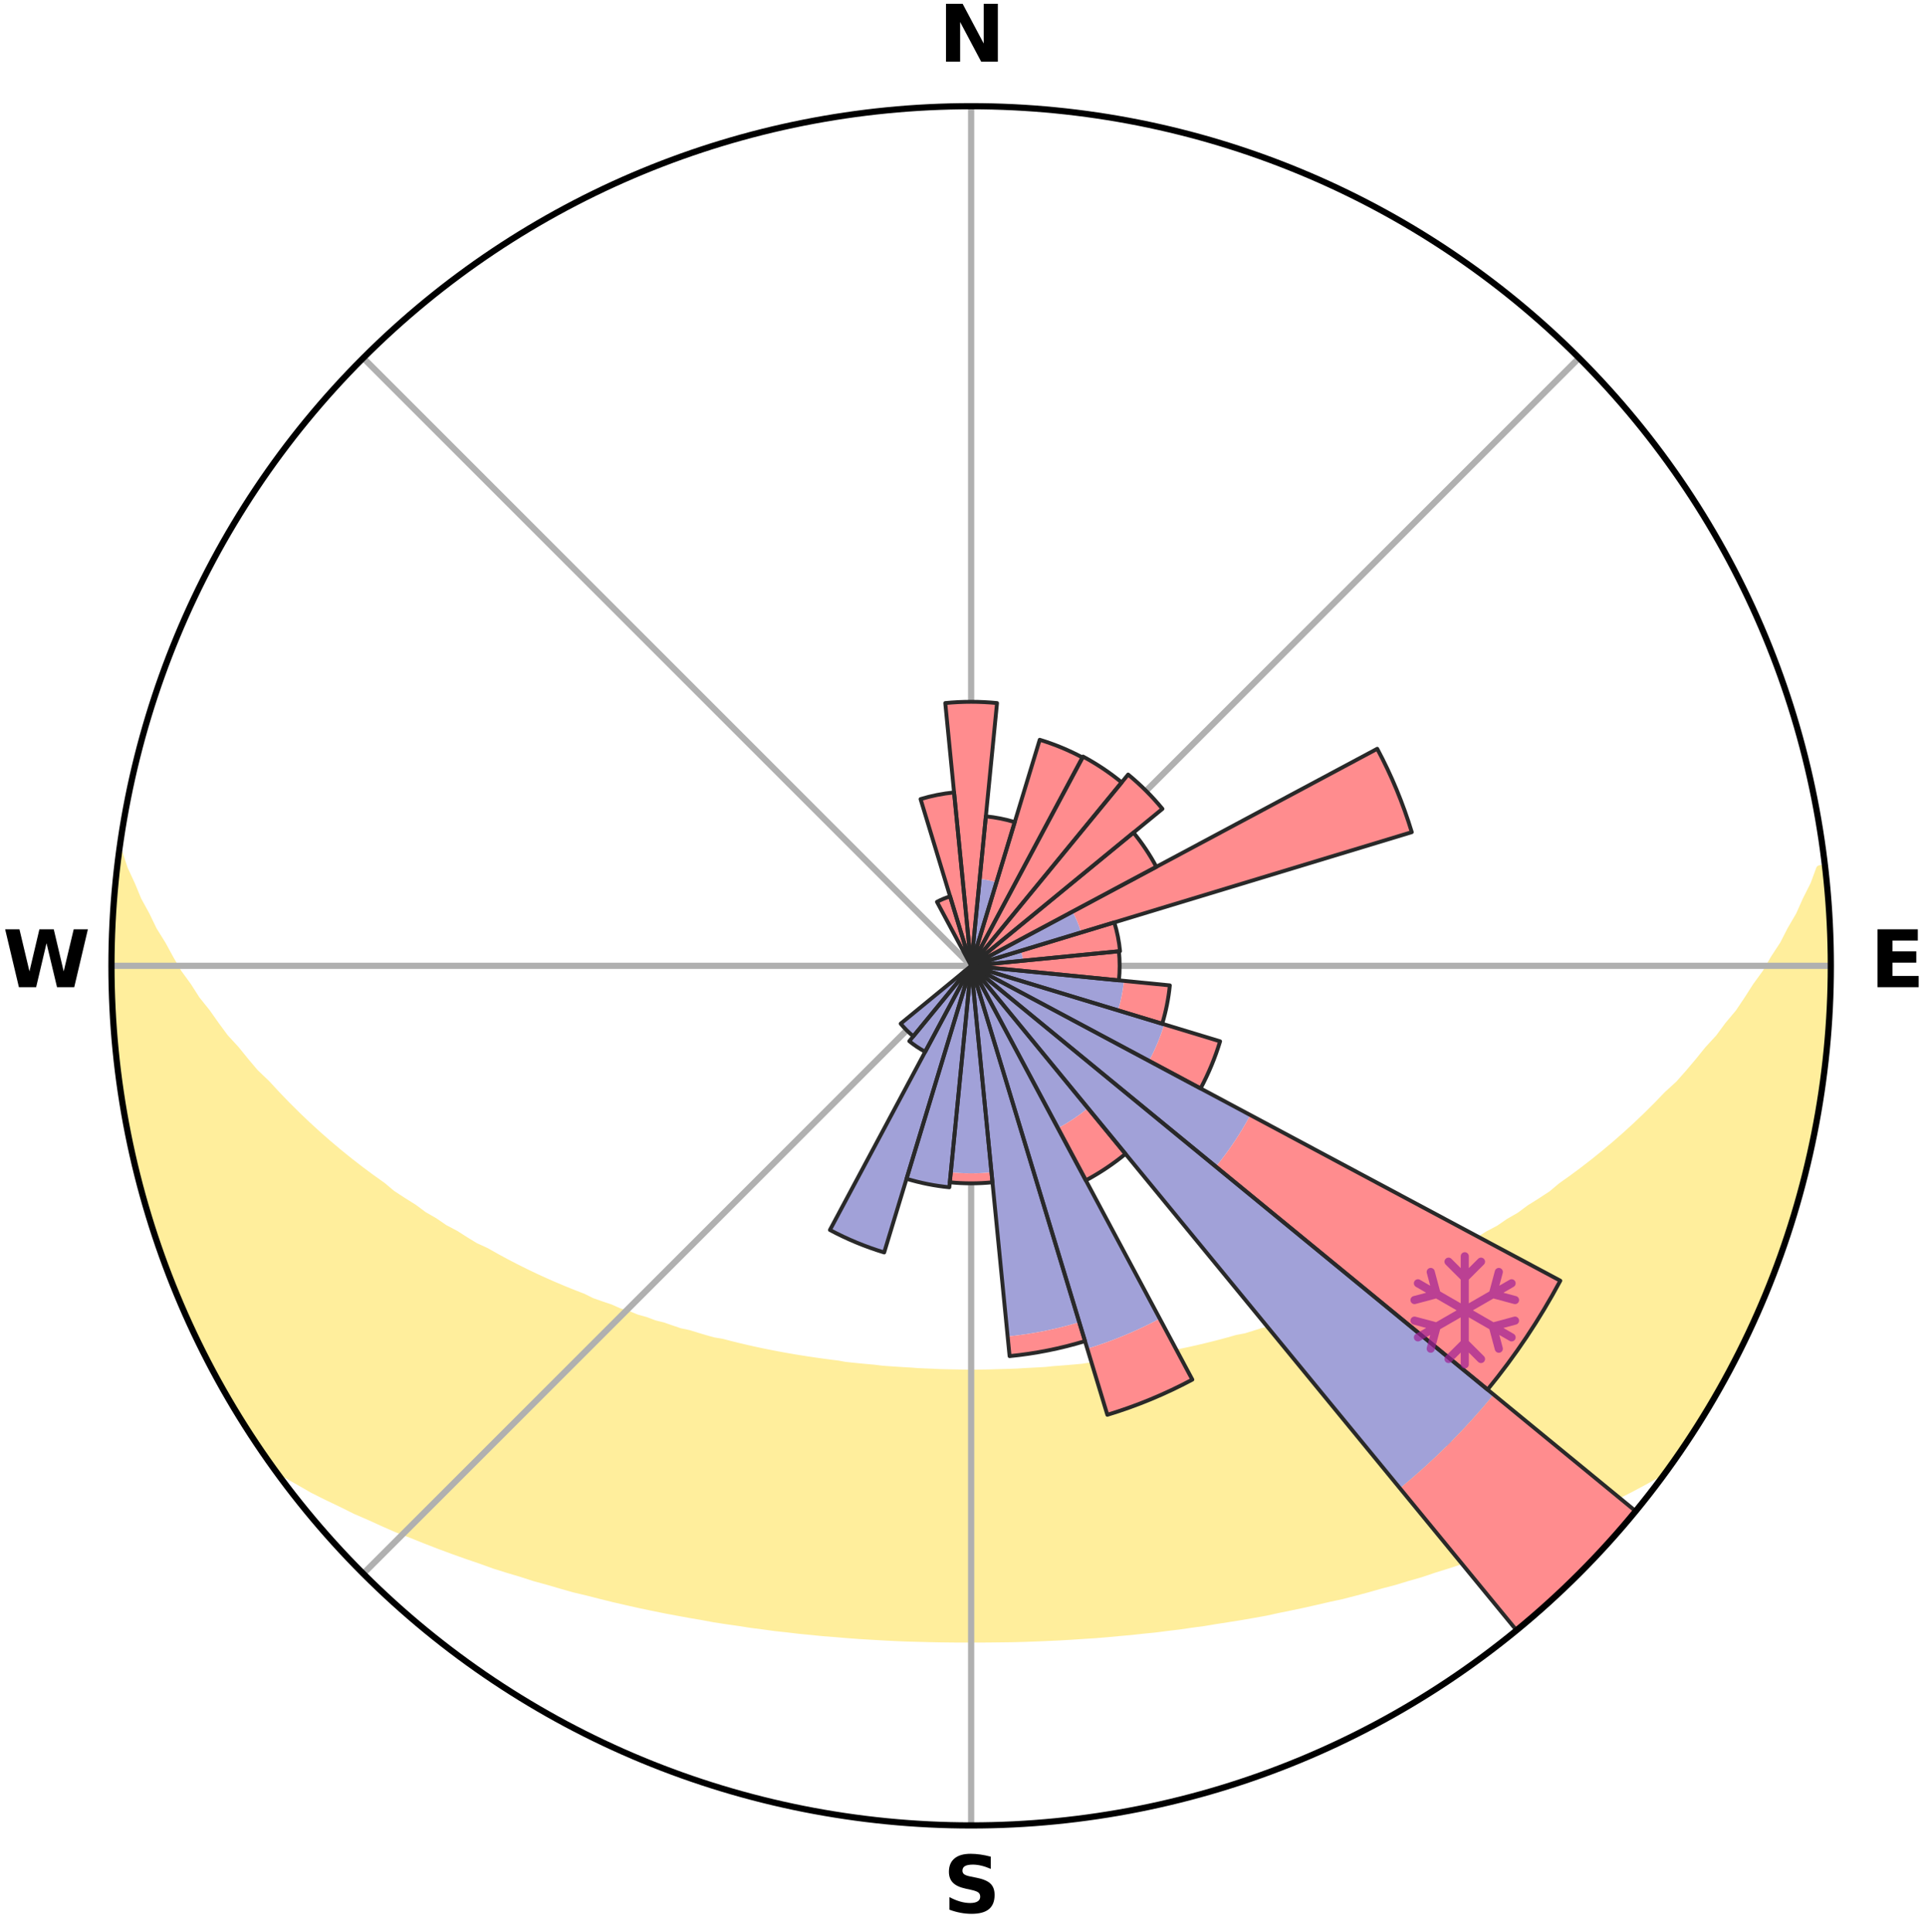 <?xml version="1.0" encoding="utf-8" standalone="no"?>
<!DOCTYPE svg PUBLIC "-//W3C//DTD SVG 1.1//EN"
  "http://www.w3.org/Graphics/SVG/1.1/DTD/svg11.dtd">
<svg xmlns:xlink="http://www.w3.org/1999/xlink" width="248.41pt" height="249.158pt" viewBox="0 0 248.41 249.158" xmlns="http://www.w3.org/2000/svg" version="1.1">
 <title>Ski Rose for Rigi</title>
 <defs>
  <style type="text/css">*{stroke-linejoin: round; stroke-linecap: butt}</style>
 </defs>
 <g id="figure_1">
  <g id="patch_1">
   <path d="M 0 249.158 
L 248.41 249.158 
L 248.41 0 
L 0 0 
z
" style="fill: #ffffff"/>
  </g>
  <g id="axes_1">
   <g id="patch_2">
    <path d="M 236.135 124.579 
C 236.135 110.018 233.267 95.599 227.695 82.147 
C 222.122 68.695 213.955 56.471 203.659 46.175 
C 193.363 35.879 181.139 27.711 167.687 22.139 
C 154.235 16.567 139.815 13.699 125.255 13.699 
C 110.694 13.699 96.275 16.567 82.823 22.139 
C 69.371 27.711 57.147 35.879 46.851 46.175 
C 36.555 56.471 28.387 68.695 22.815 82.147 
C 17.243 95.599 14.375 110.018 14.375 124.579 
C 14.375 139.14 17.243 153.559 22.815 167.011 
C 28.387 180.463 36.555 192.687 46.851 202.983 
C 57.147 213.279 69.371 221.447 82.823 227.019 
C 96.275 232.591 110.694 235.459 125.255 235.459 
C 139.815 235.459 154.235 232.591 167.687 227.019 
C 181.139 221.447 193.363 213.279 203.659 202.983 
C 213.955 192.687 222.122 180.463 227.695 167.011 
C 233.267 153.559 236.135 139.14 236.135 124.579 
M 125.255 124.579 
C 125.255 124.579 125.255 124.579 125.255 124.579 
C 125.255 124.579 125.255 124.579 125.255 124.579 
C 125.255 124.579 125.255 124.579 125.255 124.579 
C 125.255 124.579 125.255 124.579 125.255 124.579 
C 125.255 124.579 125.255 124.579 125.255 124.579 
C 125.255 124.579 125.255 124.579 125.255 124.579 
C 125.255 124.579 125.255 124.579 125.255 124.579 
C 125.255 124.579 125.255 124.579 125.255 124.579 
C 125.255 124.579 125.255 124.579 125.255 124.579 
C 125.255 124.579 125.255 124.579 125.255 124.579 
C 125.255 124.579 125.255 124.579 125.255 124.579 
C 125.255 124.579 125.255 124.579 125.255 124.579 
C 125.255 124.579 125.255 124.579 125.255 124.579 
C 125.255 124.579 125.255 124.579 125.255 124.579 
C 125.255 124.579 125.255 124.579 125.255 124.579 
C 125.255 124.579 125.255 124.579 125.255 124.579 
z
" style="fill: #ffffff"/>
   </g>
   <g id="PolyCollection_1">
    <defs>
     <path id="m886b140635" d="M 235.269 -137.114 
L 234.726 -137.052 
L 233.988 -135.049 
L 232.985 -133.058 
L 232.119 -131.115 
L 231.001 -129.196 
L 230.041 -127.323 
L 228.836 -125.483 
L 227.802 -123.684 
L 226.526 -121.927 
L 225.426 -120.206 
L 224.296 -118.521 
L 222.931 -116.892 
L 221.747 -115.288 
L 220.332 -113.746 
L 219.1 -112.224 
L 217.846 -110.741 
L 216.572 -109.298 
L 215.076 -107.932 
L 213.765 -106.571 
L 212.438 -105.251 
L 211.096 -103.97 
L 209.74 -102.73 
L 208.372 -101.529 
L 206.992 -100.368 
L 205.602 -99.246 
L 204.203 -98.163 
L 202.798 -97.12 
L 201.386 -96.115 
L 200.15 -95.077 
L 198.727 -94.146 
L 197.301 -93.252 
L 196.048 -92.317 
L 194.618 -91.495 
L 193.357 -90.625 
L 191.927 -89.872 
L 190.662 -89.066 
L 189.395 -88.291 
L 187.971 -87.636 
L 186.705 -86.922 
L 185.44 -86.237 
L 184.177 -85.579 
L 182.915 -84.95 
L 181.657 -84.348 
L 180.402 -83.773 
L 179.151 -83.223 
L 177.905 -82.699 
L 176.665 -82.2 
L 175.431 -81.725 
L 174.321 -81.169 
L 173.097 -80.74 
L 171.881 -80.332 
L 170.78 -79.841 
L 169.578 -79.475 
L 168.385 -79.129 
L 167.297 -78.698 
L 166.212 -78.285 
L 165.042 -77.995 
L 163.967 -77.618 
L 162.814 -77.361 
L 161.75 -77.018 
L 160.69 -76.691 
L 159.565 -76.479 
L 158.517 -76.182 
L 157.475 -75.9 
L 156.437 -75.633 
L 155.405 -75.379 
L 154.378 -75.138 
L 153.356 -74.91 
L 152.34 -74.695 
L 151.285 -74.577 
L 150.282 -74.382 
L 149.285 -74.199 
L 148.329 -73.947 
L 147.34 -73.786 
L 146.357 -73.635 
L 145.378 -73.492 
L 144.405 -73.359 
L 143.437 -73.233 
L 142.474 -73.116 
L 141.516 -73.006 
L 140.562 -72.903 
L 139.627 -72.753 
L 138.68 -72.667 
L 137.737 -72.587 
L 136.798 -72.512 
L 135.862 -72.443 
L 134.936 -72.343 
L 134.005 -72.288 
L 133.077 -72.238 
L 132.152 -72.193 
L 131.231 -72.13 
L 130.308 -72.097 
L 129.387 -72.069 
L 128.468 -72.045 
L 127.55 -72.016 
L 126.632 -72.004 
L 125.714 -71.996 
L 124.796 -71.996 
L 123.878 -72.008 
L 122.96 -72.023 
L 122.042 -72.043 
L 121.122 -72.066 
L 120.203 -72.113 
L 119.281 -72.148 
L 118.357 -72.189 
L 117.436 -72.262 
L 116.509 -72.315 
L 115.579 -72.373 
L 114.646 -72.436 
L 113.71 -72.505 
L 112.782 -72.625 
L 111.84 -72.708 
L 110.895 -72.797 
L 109.945 -72.893 
L 108.991 -72.996 
L 108.053 -73.167 
L 107.091 -73.287 
L 106.125 -73.415 
L 105.154 -73.551 
L 104.178 -73.696 
L 103.197 -73.849 
L 102.21 -74.012 
L 101.218 -74.185 
L 100.221 -74.368 
L 99.218 -74.563 
L 98.21 -74.768 
L 97.196 -74.985 
L 96.177 -75.214 
L 95.152 -75.456 
L 94.123 -75.712 
L 93.088 -75.981 
L 91.982 -76.167 
L 90.934 -76.463 
L 89.882 -76.775 
L 88.825 -77.103 
L 87.683 -77.345 
L 86.615 -77.705 
L 85.543 -78.082 
L 84.376 -78.374 
L 83.294 -78.786 
L 82.11 -79.114 
L 81.019 -79.565 
L 79.821 -79.931 
L 78.723 -80.422 
L 77.511 -80.83 
L 76.291 -81.259 
L 75.184 -81.814 
L 73.953 -82.289 
L 72.717 -82.788 
L 71.474 -83.312 
L 70.227 -83.861 
L 68.975 -84.435 
L 67.72 -85.037 
L 66.462 -85.665 
L 65.202 -86.321 
L 63.94 -87.005 
L 62.678 -87.719 
L 61.258 -88.372 
L 59.994 -89.145 
L 58.732 -89.95 
L 57.306 -90.701 
L 56.048 -91.569 
L 54.622 -92.39 
L 53.371 -93.323 
L 51.949 -94.215 
L 50.53 -95.144 
L 49.297 -96.18 
L 47.888 -97.182 
L 46.486 -98.223 
L 45.091 -99.303 
L 43.704 -100.423 
L 42.328 -101.581 
L 40.962 -102.779 
L 39.609 -104.017 
L 38.27 -105.295 
L 36.946 -106.612 
L 35.639 -107.97 
L 34.349 -109.367 
L 32.874 -110.773 
L 31.623 -112.252 
L 30.394 -113.771 
L 28.982 -115.309 
L 27.8 -116.909 
L 26.645 -118.548 
L 25.31 -120.215 
L 24.212 -121.933 
L 22.939 -123.686 
L 21.905 -125.481 
L 20.908 -127.311 
L 19.744 -129.186 
L 18.827 -131.088 
L 17.758 -133.039 
L 16.944 -135.008 
L 16.007 -137.026 
L 15.337 -139.05 
L 15.337 -139.05 
L 15.337 -139.05 
L 15.211 -137.117 
L 14.94 -135.201 
L 14.741 -133.277 
L 14.716 -131.34 
L 14.544 -129.413 
L 14.442 -127.481 
L 14.443 -125.546 
L 14.551 -123.613 
L 14.437 -121.677 
L 14.534 -119.745 
L 14.74 -117.82 
L 14.721 -115.88 
L 14.913 -113.954 
L 15.134 -112.032 
L 15.467 -110.125 
L 15.655 -108.199 
L 15.97 -106.291 
L 16.314 -104.388 
L 16.602 -102.473 
L 17.091 -100.6 
L 17.44 -98.695 
L 17.987 -96.838 
L 18.48 -94.968 
L 19.003 -93.106 
L 19.556 -91.252 
L 20.14 -89.408 
L 20.755 -87.574 
L 21.4 -85.75 
L 22.164 -83.97 
L 22.871 -82.17 
L 23.609 -80.382 
L 24.38 -78.608 
L 25.184 -76.848 
L 26.088 -75.136 
L 26.96 -73.41 
L 27.867 -71.702 
L 28.762 -69.986 
L 29.753 -68.324 
L 30.737 -66.658 
L 31.742 -65.005 
L 32.797 -63.383 
L 33.878 -61.777 
L 35.007 -60.206 
L 36.764 -59.099 
L 38.583 -58.073 
L 40.361 -57.051 
L 42.213 -56.124 
L 44.066 -55.238 
L 45.866 -54.342 
L 47.726 -53.537 
L 49.526 -52.715 
L 51.324 -51.928 
L 53.169 -51.224 
L 54.959 -50.503 
L 56.744 -49.813 
L 58.523 -49.153 
L 60.297 -48.523 
L 62.063 -47.921 
L 63.783 -47.298 
L 65.535 -46.751 
L 67.28 -46.23 
L 68.978 -45.682 
L 70.706 -45.21 
L 72.394 -44.716 
L 74.073 -44.24 
L 75.776 -43.836 
L 77.443 -43.41 
L 79.1 -43 
L 80.753 -42.617 
L 82.396 -42.247 
L 84.034 -41.903 
L 85.662 -41.571 
L 87.286 -41.264 
L 88.9 -40.968 
L 90.509 -40.695 
L 92.095 -40.399 
L 93.689 -40.152 
L 95.278 -39.927 
L 96.848 -39.681 
L 98.423 -39.479 
L 99.983 -39.264 
L 101.548 -39.097 
L 103.1 -38.912 
L 104.652 -38.763 
L 106.195 -38.606 
L 107.74 -38.489 
L 109.275 -38.359 
L 110.807 -38.243 
L 112.338 -38.153 
L 113.865 -38.062 
L 115.389 -37.984 
L 116.91 -37.919 
L 118.431 -37.879 
L 119.95 -37.838 
L 121.466 -37.808 
L 122.982 -37.791 
L 124.497 -37.785 
L 126.012 -37.785 
L 127.527 -37.793 
L 129.043 -37.811 
L 130.561 -37.83 
L 132.079 -37.871 
L 133.599 -37.924 
L 135.12 -37.99 
L 136.645 -38.059 
L 138.172 -38.149 
L 139.701 -38.252 
L 141.237 -38.346 
L 142.773 -38.475 
L 144.312 -38.618 
L 145.859 -38.755 
L 147.406 -38.925 
L 148.966 -39.079 
L 150.522 -39.279 
L 152.09 -39.467 
L 153.656 -39.697 
L 155.239 -39.907 
L 156.814 -40.169 
L 158.407 -40.417 
L 160.01 -40.673 
L 161.617 -40.952 
L 163.234 -41.241 
L 164.838 -41.592 
L 166.465 -41.925 
L 168.103 -42.269 
L 169.745 -42.639 
L 171.397 -43.023 
L 173.082 -43.384 
L 174.746 -43.816 
L 176.422 -44.263 
L 178.099 -44.741 
L 179.818 -45.189 
L 181.514 -45.706 
L 183.251 -46.202 
L 184.954 -46.777 
L 186.706 -47.324 
L 188.466 -47.898 
L 190.233 -48.5 
L 192.007 -49.13 
L 193.787 -49.789 
L 195.573 -50.479 
L 197.364 -51.201 
L 199.158 -51.954 
L 200.956 -52.742 
L 202.814 -53.509 
L 204.615 -54.367 
L 206.47 -55.215 
L 208.267 -56.15 
L 210.119 -57.075 
L 211.955 -58.052 
L 213.778 -59.076 
L 215.513 -60.198 
L 216.629 -61.78 
L 217.708 -63.386 
L 218.738 -65.024 
L 219.795 -66.645 
L 220.773 -68.314 
L 221.683 -70.023 
L 222.628 -71.71 
L 223.532 -73.419 
L 224.367 -75.164 
L 225.307 -76.857 
L 226.106 -78.618 
L 226.933 -80.368 
L 227.625 -82.176 
L 228.364 -83.963 
L 229.055 -85.77 
L 229.765 -87.57 
L 230.356 -89.413 
L 230.9 -91.269 
L 231.516 -93.103 
L 232.098 -94.949 
L 232.559 -96.828 
L 233.065 -98.696 
L 233.427 -100.598 
L 233.884 -102.478 
L 234.277 -104.373 
L 234.48 -106.301 
L 234.817 -108.205 
L 235.115 -110.116 
L 235.362 -112.034 
L 235.584 -113.956 
L 235.768 -115.881 
L 235.914 -117.811 
L 236.02 -119.743 
L 236.094 -121.677 
L 236.13 -123.611 
L 235.955 -125.545 
L 235.923 -127.477 
L 235.857 -129.408 
L 235.759 -131.338 
L 235.629 -133.266 
L 235.464 -135.191 
L 235.269 -137.114 
z
" style="stroke: #ffee9c"/>
    </defs>
    <g clip-path="url(#p164bd8a63c)">
     <use xlink:href="#m886b140635" x="0" y="249.158" style="fill: #ffee9c; stroke: #ffee9c"/>
    </g>
   </g>
   <g id="matplotlib.axis_1">
    <g id="xtick_1">
     <g id="line2d_1">
      <path d="M 125.255 124.579 
L 125.255 13.699 
" clip-path="url(#p164bd8a63c)" style="fill: none; stroke: #b0b0b0; stroke-width: 0.8; stroke-linecap: square"/>
     </g>
     <g id="text_1">
      <!-- N -->
      <g transform="translate(121.07 7.958) scale(0.1 -0.1)">
       <defs>
        <path id="DejaVuSans-Bold-4e" d="M 588 4666 
L 1931 4666 
L 3628 1466 
L 3628 4666 
L 4769 4666 
L 4769 0 
L 3425 0 
L 1728 3200 
L 1728 0 
L 588 0 
L 588 4666 
z
" transform="scale(0.016)"/>
       </defs>
       <use xlink:href="#DejaVuSans-Bold-4e"/>
      </g>
     </g>
    </g>
    <g id="xtick_2">
     <g id="line2d_2">
      <path d="M 125.255 124.579 
L 203.659 46.175 
" clip-path="url(#p164bd8a63c)" style="fill: none; stroke: #b0b0b0; stroke-width: 0.8; stroke-linecap: square"/>
     </g>
    </g>
    <g id="xtick_3">
     <g id="line2d_3">
      <path d="M 125.255 124.579 
L 236.135 124.579 
" clip-path="url(#p164bd8a63c)" style="fill: none; stroke: #b0b0b0; stroke-width: 0.8; stroke-linecap: square"/>
     </g>
     <g id="text_2">
      <!-- E -->
      <g transform="translate(241.219 127.338) scale(0.1 -0.1)">
       <defs>
        <path id="DejaVuSans-Bold-45" d="M 588 4666 
L 3834 4666 
L 3834 3756 
L 1791 3756 
L 1791 2888 
L 3713 2888 
L 3713 1978 
L 1791 1978 
L 1791 909 
L 3903 909 
L 3903 0 
L 588 0 
L 588 4666 
z
" transform="scale(0.016)"/>
       </defs>
       <use xlink:href="#DejaVuSans-Bold-45"/>
      </g>
     </g>
    </g>
    <g id="xtick_4">
     <g id="line2d_4">
      <path d="M 125.255 124.579 
L 203.659 202.983 
" clip-path="url(#p164bd8a63c)" style="fill: none; stroke: #b0b0b0; stroke-width: 0.8; stroke-linecap: square"/>
     </g>
    </g>
    <g id="xtick_5">
     <g id="line2d_5">
      <path d="M 125.255 124.579 
L 125.255 235.459 
" clip-path="url(#p164bd8a63c)" style="fill: none; stroke: #b0b0b0; stroke-width: 0.8; stroke-linecap: square"/>
     </g>
     <g id="text_3">
      <!-- S -->
      <g transform="translate(121.654 246.718) scale(0.1 -0.1)">
       <defs>
        <path id="DejaVuSans-Bold-53" d="M 3834 4519 
L 3834 3531 
Q 3450 3703 3084 3790 
Q 2719 3878 2394 3878 
Q 1963 3878 1756 3759 
Q 1550 3641 1550 3391 
Q 1550 3203 1689 3098 
Q 1828 2994 2194 2919 
L 2706 2816 
Q 3484 2659 3812 2340 
Q 4141 2022 4141 1434 
Q 4141 663 3683 286 
Q 3225 -91 2284 -91 
Q 1841 -91 1394 -6 
Q 947 78 500 244 
L 500 1259 
Q 947 1022 1364 901 
Q 1781 781 2169 781 
Q 2563 781 2772 912 
Q 2981 1044 2981 1288 
Q 2981 1506 2839 1625 
Q 2697 1744 2272 1838 
L 1806 1941 
Q 1106 2091 782 2419 
Q 459 2747 459 3303 
Q 459 4000 909 4375 
Q 1359 4750 2203 4750 
Q 2588 4750 2994 4692 
Q 3400 4634 3834 4519 
z
" transform="scale(0.016)"/>
       </defs>
       <use xlink:href="#DejaVuSans-Bold-53"/>
      </g>
     </g>
    </g>
    <g id="xtick_6">
     <g id="line2d_6">
      <path d="M 125.255 124.579 
L 46.851 202.983 
" clip-path="url(#p164bd8a63c)" style="fill: none; stroke: #b0b0b0; stroke-width: 0.8; stroke-linecap: square"/>
     </g>
    </g>
    <g id="xtick_7">
     <g id="line2d_7">
      <path d="M 125.255 124.579 
L 14.375 124.579 
" clip-path="url(#p164bd8a63c)" style="fill: none; stroke: #b0b0b0; stroke-width: 0.8; stroke-linecap: square"/>
     </g>
     <g id="text_4">
      <!-- W -->
      <g transform="translate(0.36 127.338) scale(0.1 -0.1)">
       <defs>
        <path id="DejaVuSans-Bold-57" d="M 191 4666 
L 1344 4666 
L 2150 1275 
L 2950 4666 
L 4109 4666 
L 4909 1275 
L 5716 4666 
L 6859 4666 
L 5759 0 
L 4372 0 
L 3525 3547 
L 2688 0 
L 1300 0 
L 191 4666 
z
" transform="scale(0.016)"/>
       </defs>
       <use xlink:href="#DejaVuSans-Bold-57"/>
      </g>
     </g>
    </g>
    <g id="xtick_8">
     <g id="line2d_8">
      <path d="M 125.255 124.579 
L 46.851 46.175 
" clip-path="url(#p164bd8a63c)" style="fill: none; stroke: #b0b0b0; stroke-width: 0.8; stroke-linecap: square"/>
     </g>
    </g>
   </g>
   <g id="matplotlib.axis_2"/>
   <g id="patch_3">
    <path d="M 125.255 124.579 
C 125.255 124.579 125.255 124.579 125.255 124.579 
C 125.255 124.579 125.255 124.579 125.255 124.579 
L 125.255 124.579 
C 125.255 124.579 125.255 124.579 125.255 124.579 
C 125.255 124.579 125.255 124.579 125.255 124.579 
z
" clip-path="url(#p164bd8a63c)" style="fill: #d9d9d9"/>
   </g>
   <g id="patch_4">
    <path d="M 125.255 124.579 
C 125.255 124.579 125.255 124.579 125.255 124.579 
C 125.255 124.579 125.255 124.579 125.255 124.579 
L 125.255 124.579 
C 125.255 124.579 125.255 124.579 125.255 124.579 
C 125.255 124.579 125.255 124.579 125.255 124.579 
z
" clip-path="url(#p164bd8a63c)" style="fill: #d9d9d9"/>
   </g>
   <g id="patch_5">
    <path d="M 125.255 124.579 
C 125.255 124.579 125.255 124.579 125.255 124.579 
C 125.255 124.579 125.255 124.579 125.255 124.579 
L 125.255 124.579 
C 125.255 124.579 125.255 124.579 125.255 124.579 
C 125.255 124.579 125.255 124.579 125.255 124.579 
z
" clip-path="url(#p164bd8a63c)" style="fill: #d9d9d9"/>
   </g>
   <g id="patch_6">
    <path d="M 125.255 124.579 
C 125.255 124.579 125.255 124.579 125.255 124.579 
C 125.255 124.579 125.255 124.579 125.255 124.579 
L 125.255 124.579 
C 125.255 124.579 125.255 124.579 125.255 124.579 
C 125.255 124.579 125.255 124.579 125.255 124.579 
z
" clip-path="url(#p164bd8a63c)" style="fill: #d9d9d9"/>
   </g>
   <g id="patch_7">
    <path d="M 125.255 124.579 
C 125.255 124.579 125.255 124.579 125.255 124.579 
C 125.255 124.579 125.255 124.579 125.255 124.579 
L 125.255 124.579 
C 125.255 124.579 125.255 124.579 125.255 124.579 
C 125.255 124.579 125.255 124.579 125.255 124.579 
z
" clip-path="url(#p164bd8a63c)" style="fill: #d9d9d9"/>
   </g>
   <g id="patch_8">
    <path d="M 125.255 124.579 
C 125.255 124.579 125.255 124.579 125.255 124.579 
C 125.255 124.579 125.255 124.579 125.255 124.579 
L 125.255 124.579 
C 125.255 124.579 125.255 124.579 125.255 124.579 
C 125.255 124.579 125.255 124.579 125.255 124.579 
z
" clip-path="url(#p164bd8a63c)" style="fill: #d9d9d9"/>
   </g>
   <g id="patch_9">
    <path d="M 125.255 124.579 
C 125.255 124.579 125.255 124.579 125.255 124.579 
C 125.255 124.579 125.255 124.579 125.255 124.579 
L 125.255 124.579 
C 125.255 124.579 125.255 124.579 125.255 124.579 
C 125.255 124.579 125.255 124.579 125.255 124.579 
z
" clip-path="url(#p164bd8a63c)" style="fill: #d9d9d9"/>
   </g>
   <g id="patch_10">
    <path d="M 125.255 124.579 
C 125.255 124.579 125.255 124.579 125.255 124.579 
C 125.255 124.579 125.255 124.579 125.255 124.579 
L 125.255 124.579 
C 125.255 124.579 125.255 124.579 125.255 124.579 
C 125.255 124.579 125.255 124.579 125.255 124.579 
z
" clip-path="url(#p164bd8a63c)" style="fill: #d9d9d9"/>
   </g>
   <g id="patch_11">
    <path d="M 125.255 124.579 
C 125.255 124.579 125.255 124.579 125.255 124.579 
C 125.255 124.579 125.255 124.579 125.255 124.579 
L 125.255 124.579 
C 125.255 124.579 125.255 124.579 125.255 124.579 
C 125.255 124.579 125.255 124.579 125.255 124.579 
z
" clip-path="url(#p164bd8a63c)" style="fill: #d9d9d9"/>
   </g>
   <g id="patch_12">
    <path d="M 125.255 124.579 
C 125.255 124.579 125.255 124.579 125.255 124.579 
C 125.255 124.579 125.255 124.579 125.255 124.579 
L 125.255 124.579 
C 125.255 124.579 125.255 124.579 125.255 124.579 
C 125.255 124.579 125.255 124.579 125.255 124.579 
z
" clip-path="url(#p164bd8a63c)" style="fill: #d9d9d9"/>
   </g>
   <g id="patch_13">
    <path d="M 125.255 124.579 
C 125.255 124.579 125.255 124.579 125.255 124.579 
C 125.255 124.579 125.255 124.579 125.255 124.579 
L 125.255 124.579 
C 125.255 124.579 125.255 124.579 125.255 124.579 
C 125.255 124.579 125.255 124.579 125.255 124.579 
z
" clip-path="url(#p164bd8a63c)" style="fill: #d9d9d9"/>
   </g>
   <g id="patch_14">
    <path d="M 125.255 124.579 
C 125.255 124.579 125.255 124.579 125.255 124.579 
C 125.255 124.579 125.255 124.579 125.255 124.579 
L 125.255 124.579 
C 125.255 124.579 125.255 124.579 125.255 124.579 
C 125.255 124.579 125.255 124.579 125.255 124.579 
z
" clip-path="url(#p164bd8a63c)" style="fill: #d9d9d9"/>
   </g>
   <g id="patch_15">
    <path d="M 125.255 124.579 
C 125.255 124.579 125.255 124.579 125.255 124.579 
C 125.255 124.579 125.255 124.579 125.255 124.579 
L 125.255 124.579 
C 125.255 124.579 125.255 124.579 125.255 124.579 
C 125.255 124.579 125.255 124.579 125.255 124.579 
z
" clip-path="url(#p164bd8a63c)" style="fill: #d9d9d9"/>
   </g>
   <g id="patch_16">
    <path d="M 125.255 124.579 
C 125.255 124.579 125.255 124.579 125.255 124.579 
C 125.255 124.579 125.255 124.579 125.255 124.579 
L 125.255 124.579 
C 125.255 124.579 125.255 124.579 125.255 124.579 
C 125.255 124.579 125.255 124.579 125.255 124.579 
z
" clip-path="url(#p164bd8a63c)" style="fill: #d9d9d9"/>
   </g>
   <g id="patch_17">
    <path d="M 125.255 124.579 
C 125.255 124.579 125.255 124.579 125.255 124.579 
C 125.255 124.579 125.255 124.579 125.255 124.579 
L 125.255 124.579 
C 125.255 124.579 125.255 124.579 125.255 124.579 
C 125.255 124.579 125.255 124.579 125.255 124.579 
z
" clip-path="url(#p164bd8a63c)" style="fill: #d9d9d9"/>
   </g>
   <g id="patch_18">
    <path d="M 125.255 124.579 
C 125.255 124.579 125.255 124.579 125.255 124.579 
C 125.255 124.579 125.255 124.579 125.255 124.579 
L 125.255 124.579 
C 125.255 124.579 125.255 124.579 125.255 124.579 
C 125.255 124.579 125.255 124.579 125.255 124.579 
z
" clip-path="url(#p164bd8a63c)" style="fill: #d9d9d9"/>
   </g>
   <g id="patch_19">
    <path d="M 125.255 124.579 
C 125.255 124.579 125.255 124.579 125.255 124.579 
C 125.255 124.579 125.255 124.579 125.255 124.579 
L 125.255 124.579 
C 125.255 124.579 125.255 124.579 125.255 124.579 
C 125.255 124.579 125.255 124.579 125.255 124.579 
z
" clip-path="url(#p164bd8a63c)" style="fill: #d9d9d9"/>
   </g>
   <g id="patch_20">
    <path d="M 125.255 124.579 
C 125.255 124.579 125.255 124.579 125.255 124.579 
C 125.255 124.579 125.255 124.579 125.255 124.579 
L 125.255 124.579 
C 125.255 124.579 125.255 124.579 125.255 124.579 
C 125.255 124.579 125.255 124.579 125.255 124.579 
z
" clip-path="url(#p164bd8a63c)" style="fill: #d9d9d9"/>
   </g>
   <g id="patch_21">
    <path d="M 125.255 124.579 
C 125.255 124.579 125.255 124.579 125.255 124.579 
C 125.255 124.579 125.255 124.579 125.255 124.579 
L 125.255 124.579 
C 125.255 124.579 125.255 124.579 125.255 124.579 
C 125.255 124.579 125.255 124.579 125.255 124.579 
z
" clip-path="url(#p164bd8a63c)" style="fill: #d9d9d9"/>
   </g>
   <g id="patch_22">
    <path d="M 125.255 124.579 
C 125.255 124.579 125.255 124.579 125.255 124.579 
C 125.255 124.579 125.255 124.579 125.255 124.579 
L 125.255 124.579 
C 125.255 124.579 125.255 124.579 125.255 124.579 
C 125.255 124.579 125.255 124.579 125.255 124.579 
z
" clip-path="url(#p164bd8a63c)" style="fill: #d9d9d9"/>
   </g>
   <g id="patch_23">
    <path d="M 125.255 124.579 
C 125.255 124.579 125.255 124.579 125.255 124.579 
C 125.255 124.579 125.255 124.579 125.255 124.579 
L 125.255 124.579 
C 125.255 124.579 125.255 124.579 125.255 124.579 
C 125.255 124.579 125.255 124.579 125.255 124.579 
z
" clip-path="url(#p164bd8a63c)" style="fill: #d9d9d9"/>
   </g>
   <g id="patch_24">
    <path d="M 125.255 124.579 
C 125.255 124.579 125.255 124.579 125.255 124.579 
C 125.255 124.579 125.255 124.579 125.255 124.579 
L 125.255 124.579 
C 125.255 124.579 125.255 124.579 125.255 124.579 
C 125.255 124.579 125.255 124.579 125.255 124.579 
z
" clip-path="url(#p164bd8a63c)" style="fill: #d9d9d9"/>
   </g>
   <g id="patch_25">
    <path d="M 125.255 124.579 
C 125.255 124.579 125.255 124.579 125.255 124.579 
C 125.255 124.579 125.255 124.579 125.255 124.579 
L 125.255 124.579 
C 125.255 124.579 125.255 124.579 125.255 124.579 
C 125.255 124.579 125.255 124.579 125.255 124.579 
z
" clip-path="url(#p164bd8a63c)" style="fill: #d9d9d9"/>
   </g>
   <g id="patch_26">
    <path d="M 125.255 124.579 
C 125.255 124.579 125.255 124.579 125.255 124.579 
C 125.255 124.579 125.255 124.579 125.255 124.579 
L 125.255 124.579 
C 125.255 124.579 125.255 124.579 125.255 124.579 
C 125.255 124.579 125.255 124.579 125.255 124.579 
z
" clip-path="url(#p164bd8a63c)" style="fill: #d9d9d9"/>
   </g>
   <g id="patch_27">
    <path d="M 125.255 124.579 
C 125.255 124.579 125.255 124.579 125.255 124.579 
C 125.255 124.579 125.255 124.579 125.255 124.579 
L 125.255 124.579 
C 125.255 124.579 125.255 124.579 125.255 124.579 
C 125.255 124.579 125.255 124.579 125.255 124.579 
z
" clip-path="url(#p164bd8a63c)" style="fill: #d9d9d9"/>
   </g>
   <g id="patch_28">
    <path d="M 125.255 124.579 
C 125.255 124.579 125.255 124.579 125.255 124.579 
C 125.255 124.579 125.255 124.579 125.255 124.579 
L 125.255 124.579 
C 125.255 124.579 125.255 124.579 125.255 124.579 
C 125.255 124.579 125.255 124.579 125.255 124.579 
z
" clip-path="url(#p164bd8a63c)" style="fill: #d9d9d9"/>
   </g>
   <g id="patch_29">
    <path d="M 125.255 124.579 
C 125.255 124.579 125.255 124.579 125.255 124.579 
C 125.255 124.579 125.255 124.579 125.255 124.579 
L 125.255 124.579 
C 125.255 124.579 125.255 124.579 125.255 124.579 
C 125.255 124.579 125.255 124.579 125.255 124.579 
z
" clip-path="url(#p164bd8a63c)" style="fill: #d9d9d9"/>
   </g>
   <g id="patch_30">
    <path d="M 125.255 124.579 
C 125.255 124.579 125.255 124.579 125.255 124.579 
C 125.255 124.579 125.255 124.579 125.255 124.579 
L 125.255 124.579 
C 125.255 124.579 125.255 124.579 125.255 124.579 
C 125.255 124.579 125.255 124.579 125.255 124.579 
z
" clip-path="url(#p164bd8a63c)" style="fill: #d9d9d9"/>
   </g>
   <g id="patch_31">
    <path d="M 125.255 124.579 
C 125.255 124.579 125.255 124.579 125.255 124.579 
C 125.255 124.579 125.255 124.579 125.255 124.579 
L 125.255 124.579 
C 125.255 124.579 125.255 124.579 125.255 124.579 
C 125.255 124.579 125.255 124.579 125.255 124.579 
z
" clip-path="url(#p164bd8a63c)" style="fill: #d9d9d9"/>
   </g>
   <g id="patch_32">
    <path d="M 125.255 124.579 
C 125.255 124.579 125.255 124.579 125.255 124.579 
C 125.255 124.579 125.255 124.579 125.255 124.579 
L 125.255 124.579 
C 125.255 124.579 125.255 124.579 125.255 124.579 
C 125.255 124.579 125.255 124.579 125.255 124.579 
z
" clip-path="url(#p164bd8a63c)" style="fill: #d9d9d9"/>
   </g>
   <g id="patch_33">
    <path d="M 125.255 124.579 
C 125.255 124.579 125.255 124.579 125.255 124.579 
C 125.255 124.579 125.255 124.579 125.255 124.579 
L 125.255 124.579 
C 125.255 124.579 125.255 124.579 125.255 124.579 
C 125.255 124.579 125.255 124.579 125.255 124.579 
z
" clip-path="url(#p164bd8a63c)" style="fill: #d9d9d9"/>
   </g>
   <g id="patch_34">
    <path d="M 125.255 124.579 
C 125.255 124.579 125.255 124.579 125.255 124.579 
C 125.255 124.579 125.255 124.579 125.255 124.579 
L 125.255 124.579 
C 125.255 124.579 125.255 124.579 125.255 124.579 
C 125.255 124.579 125.255 124.579 125.255 124.579 
z
" clip-path="url(#p164bd8a63c)" style="fill: #d9d9d9"/>
   </g>
   <g id="patch_35">
    <path d="M 125.255 124.579 
C 125.255 124.579 125.255 124.579 125.255 124.579 
C 125.255 124.579 125.255 124.579 125.255 124.579 
L 125.255 124.579 
C 125.255 124.579 125.255 124.579 125.255 124.579 
C 125.255 124.579 125.255 124.579 125.255 124.579 
z
" clip-path="url(#p164bd8a63c)" style="fill: #a1a1d8"/>
   </g>
   <g id="patch_36">
    <path d="M 125.255 124.579 
C 125.255 124.579 125.255 124.579 125.255 124.579 
C 125.255 124.579 125.255 124.579 125.255 124.579 
L 128.526 113.796 
C 128.173 113.689 127.815 113.599 127.453 113.527 
C 127.091 113.455 126.726 113.401 126.359 113.365 
z
" clip-path="url(#p164bd8a63c)" style="fill: #a1a1d8"/>
   </g>
   <g id="patch_37">
    <path d="M 125.255 124.579 
C 125.255 124.579 125.255 124.579 125.255 124.579 
C 125.255 124.579 125.255 124.579 125.255 124.579 
L 125.255 124.579 
C 125.255 124.579 125.255 124.579 125.255 124.579 
C 125.255 124.579 125.255 124.579 125.255 124.579 
z
" clip-path="url(#p164bd8a63c)" style="fill: #a1a1d8"/>
   </g>
   <g id="patch_38">
    <path d="M 125.255 124.579 
C 125.255 124.579 125.255 124.579 125.255 124.579 
C 125.255 124.579 125.255 124.579 125.255 124.579 
L 125.255 124.579 
C 125.255 124.579 125.255 124.579 125.255 124.579 
C 125.255 124.579 125.255 124.579 125.255 124.579 
z
" clip-path="url(#p164bd8a63c)" style="fill: #a1a1d8"/>
   </g>
   <g id="patch_39">
    <path d="M 125.255 124.579 
C 125.255 124.579 125.255 124.579 125.255 124.579 
C 125.255 124.579 125.255 124.579 125.255 124.579 
L 125.255 124.579 
C 125.255 124.579 125.255 124.579 125.255 124.579 
C 125.255 124.579 125.255 124.579 125.255 124.579 
z
" clip-path="url(#p164bd8a63c)" style="fill: #a1a1d8"/>
   </g>
   <g id="patch_40">
    <path d="M 125.255 124.579 
C 125.255 124.579 125.255 124.579 125.255 124.579 
C 125.255 124.579 125.255 124.579 125.255 124.579 
L 125.255 124.579 
C 125.255 124.579 125.255 124.579 125.255 124.579 
C 125.255 124.579 125.255 124.579 125.255 124.579 
z
" clip-path="url(#p164bd8a63c)" style="fill: #a1a1d8"/>
   </g>
   <g id="patch_41">
    <path d="M 125.255 124.579 
C 125.255 124.579 125.255 124.579 125.255 124.579 
C 125.255 124.579 125.255 124.579 125.255 124.579 
L 139.452 120.272 
C 139.311 119.808 139.147 119.35 138.961 118.902 
C 138.775 118.453 138.568 118.014 138.339 117.586 
z
" clip-path="url(#p164bd8a63c)" style="fill: #a1a1d8"/>
   </g>
   <g id="patch_42">
    <path d="M 125.255 124.579 
C 125.255 124.579 125.255 124.579 125.255 124.579 
C 125.255 124.579 125.255 124.579 125.255 124.579 
L 131.942 123.92 
C 131.92 123.702 131.888 123.484 131.845 123.268 
C 131.802 123.053 131.749 122.839 131.685 122.629 
z
" clip-path="url(#p164bd8a63c)" style="fill: #a1a1d8"/>
   </g>
   <g id="patch_43">
    <path d="M 125.255 124.579 
C 125.255 124.579 125.255 124.579 125.255 124.579 
C 125.255 124.579 125.255 124.579 125.255 124.579 
L 125.255 124.579 
C 125.255 124.579 125.255 124.579 125.255 124.579 
C 125.255 124.579 125.255 124.579 125.255 124.579 
z
" clip-path="url(#p164bd8a63c)" style="fill: #a1a1d8"/>
   </g>
   <g id="patch_44">
    <path d="M 125.255 124.579 
C 125.255 124.579 125.255 124.579 125.255 124.579 
C 125.255 124.579 125.255 124.579 125.255 124.579 
L 144.207 130.328 
C 144.395 129.708 144.552 129.079 144.679 128.443 
C 144.805 127.807 144.901 127.165 144.964 126.52 
z
" clip-path="url(#p164bd8a63c)" style="fill: #a1a1d8"/>
   </g>
   <g id="patch_45">
    <path d="M 125.255 124.579 
C 125.255 124.579 125.255 124.579 125.255 124.579 
C 125.255 124.579 125.255 124.579 125.255 124.579 
L 148.205 136.846 
C 148.607 136.095 148.971 135.325 149.297 134.538 
C 149.623 133.751 149.91 132.948 150.158 132.133 
z
" clip-path="url(#p164bd8a63c)" style="fill: #a1a1d8"/>
   </g>
   <g id="patch_46">
    <path d="M 125.255 124.579 
C 125.255 124.579 125.255 124.579 125.255 124.579 
C 125.255 124.579 125.255 124.579 125.255 124.579 
L 156.822 150.486 
C 157.67 149.452 158.467 148.378 159.21 147.267 
C 159.952 146.155 160.64 145.008 161.27 143.829 
z
" clip-path="url(#p164bd8a63c)" style="fill: #a1a1d8"/>
   </g>
   <g id="patch_47">
    <path d="M 125.255 124.579 
C 125.255 124.579 125.255 124.579 125.255 124.579 
C 125.255 124.579 125.255 124.579 125.255 124.579 
L 180.567 191.977 
C 182.773 190.166 184.888 188.248 186.906 186.231 
C 188.924 184.213 190.842 182.097 192.652 179.891 
z
" clip-path="url(#p164bd8a63c)" style="fill: #a1a1d8"/>
   </g>
   <g id="patch_48">
    <path d="M 125.255 124.579 
C 125.255 124.579 125.255 124.579 125.255 124.579 
C 125.255 124.579 125.255 124.579 125.255 124.579 
L 136.453 145.53 
C 137.139 145.163 137.806 144.763 138.453 144.332 
C 139.1 143.9 139.724 143.436 140.326 142.943 
z
" clip-path="url(#p164bd8a63c)" style="fill: #a1a1d8"/>
   </g>
   <g id="patch_49">
    <path d="M 125.255 124.579 
C 125.255 124.579 125.255 124.579 125.255 124.579 
C 125.255 124.579 125.255 124.579 125.255 124.579 
L 140.237 173.968 
C 141.853 173.478 143.445 172.908 145.006 172.262 
C 146.566 171.615 148.094 170.893 149.584 170.096 
z
" clip-path="url(#p164bd8a63c)" style="fill: #a1a1d8"/>
   </g>
   <g id="patch_50">
    <path d="M 125.255 124.579 
C 125.255 124.579 125.255 124.579 125.255 124.579 
C 125.255 124.579 125.255 124.579 125.255 124.579 
L 129.964 172.391 
C 131.529 172.237 133.085 172.006 134.628 171.7 
C 136.17 171.393 137.696 171.01 139.201 170.554 
z
" clip-path="url(#p164bd8a63c)" style="fill: #a1a1d8"/>
   </g>
   <g id="patch_51">
    <path d="M 125.255 124.579 
C 125.255 124.579 125.255 124.579 125.255 124.579 
C 125.255 124.579 125.255 124.579 125.255 124.579 
L 122.631 151.222 
C 123.503 151.308 124.379 151.351 125.255 151.351 
C 126.131 151.351 127.007 151.308 127.879 151.222 
z
" clip-path="url(#p164bd8a63c)" style="fill: #a1a1d8"/>
   </g>
   <g id="patch_52">
    <path d="M 125.255 124.579 
C 125.255 124.579 125.255 124.579 125.255 124.579 
C 125.255 124.579 125.255 124.579 125.255 124.579 
L 116.922 152.048 
C 117.821 152.32 118.733 152.549 119.655 152.732 
C 120.576 152.915 121.506 153.053 122.441 153.145 
z
" clip-path="url(#p164bd8a63c)" style="fill: #a1a1d8"/>
   </g>
   <g id="patch_53">
    <path d="M 125.255 124.579 
C 125.255 124.579 125.255 124.579 125.255 124.579 
C 125.255 124.579 125.255 124.579 125.255 124.579 
L 107.042 158.653 
C 108.157 159.249 109.301 159.79 110.47 160.274 
C 111.638 160.758 112.829 161.184 114.04 161.551 
z
" clip-path="url(#p164bd8a63c)" style="fill: #a1a1d8"/>
   </g>
   <g id="patch_54">
    <path d="M 125.255 124.579 
C 125.255 124.579 125.255 124.579 125.255 124.579 
C 125.255 124.579 125.255 124.579 125.255 124.579 
L 117.28 134.296 
C 117.598 134.557 117.929 134.802 118.271 135.031 
C 118.613 135.26 118.966 135.471 119.329 135.665 
z
" clip-path="url(#p164bd8a63c)" style="fill: #a1a1d8"/>
   </g>
   <g id="patch_55">
    <path d="M 125.255 124.579 
C 125.255 124.579 125.255 124.579 125.255 124.579 
C 125.255 124.579 125.255 124.579 125.255 124.579 
L 116.165 132.039 
C 116.409 132.336 116.668 132.622 116.94 132.894 
C 117.212 133.166 117.498 133.424 117.795 133.669 
z
" clip-path="url(#p164bd8a63c)" style="fill: #a1a1d8"/>
   </g>
   <g id="patch_56">
    <path d="M 125.255 124.579 
C 125.255 124.579 125.255 124.579 125.255 124.579 
C 125.255 124.579 125.255 124.579 125.255 124.579 
L 125.255 124.579 
C 125.255 124.579 125.255 124.579 125.255 124.579 
C 125.255 124.579 125.255 124.579 125.255 124.579 
z
" clip-path="url(#p164bd8a63c)" style="fill: #a1a1d8"/>
   </g>
   <g id="patch_57">
    <path d="M 125.255 124.579 
C 125.255 124.579 125.255 124.579 125.255 124.579 
C 125.255 124.579 125.255 124.579 125.255 124.579 
L 125.255 124.579 
C 125.255 124.579 125.255 124.579 125.255 124.579 
C 125.255 124.579 125.255 124.579 125.255 124.579 
z
" clip-path="url(#p164bd8a63c)" style="fill: #a1a1d8"/>
   </g>
   <g id="patch_58">
    <path d="M 125.255 124.579 
C 125.255 124.579 125.255 124.579 125.255 124.579 
C 125.255 124.579 125.255 124.579 125.255 124.579 
L 125.255 124.579 
C 125.255 124.579 125.255 124.579 125.255 124.579 
C 125.255 124.579 125.255 124.579 125.255 124.579 
z
" clip-path="url(#p164bd8a63c)" style="fill: #a1a1d8"/>
   </g>
   <g id="patch_59">
    <path d="M 125.255 124.579 
C 125.255 124.579 125.255 124.579 125.255 124.579 
C 125.255 124.579 125.255 124.579 125.255 124.579 
L 125.255 124.579 
C 125.255 124.579 125.255 124.579 125.255 124.579 
C 125.255 124.579 125.255 124.579 125.255 124.579 
z
" clip-path="url(#p164bd8a63c)" style="fill: #a1a1d8"/>
   </g>
   <g id="patch_60">
    <path d="M 125.255 124.579 
C 125.255 124.579 125.255 124.579 125.255 124.579 
C 125.255 124.579 125.255 124.579 125.255 124.579 
L 125.255 124.579 
C 125.255 124.579 125.255 124.579 125.255 124.579 
C 125.255 124.579 125.255 124.579 125.255 124.579 
z
" clip-path="url(#p164bd8a63c)" style="fill: #a1a1d8"/>
   </g>
   <g id="patch_61">
    <path d="M 125.255 124.579 
C 125.255 124.579 125.255 124.579 125.255 124.579 
C 125.255 124.579 125.255 124.579 125.255 124.579 
L 125.255 124.579 
C 125.255 124.579 125.255 124.579 125.255 124.579 
C 125.255 124.579 125.255 124.579 125.255 124.579 
z
" clip-path="url(#p164bd8a63c)" style="fill: #a1a1d8"/>
   </g>
   <g id="patch_62">
    <path d="M 125.255 124.579 
C 125.255 124.579 125.255 124.579 125.255 124.579 
C 125.255 124.579 125.255 124.579 125.255 124.579 
L 125.255 124.579 
C 125.255 124.579 125.255 124.579 125.255 124.579 
C 125.255 124.579 125.255 124.579 125.255 124.579 
z
" clip-path="url(#p164bd8a63c)" style="fill: #a1a1d8"/>
   </g>
   <g id="patch_63">
    <path d="M 125.255 124.579 
C 125.255 124.579 125.255 124.579 125.255 124.579 
C 125.255 124.579 125.255 124.579 125.255 124.579 
L 125.255 124.579 
C 125.255 124.579 125.255 124.579 125.255 124.579 
C 125.255 124.579 125.255 124.579 125.255 124.579 
z
" clip-path="url(#p164bd8a63c)" style="fill: #a1a1d8"/>
   </g>
   <g id="patch_64">
    <path d="M 125.255 124.579 
C 125.255 124.579 125.255 124.579 125.255 124.579 
C 125.255 124.579 125.255 124.579 125.255 124.579 
L 125.255 124.579 
C 125.255 124.579 125.255 124.579 125.255 124.579 
C 125.255 124.579 125.255 124.579 125.255 124.579 
z
" clip-path="url(#p164bd8a63c)" style="fill: #a1a1d8"/>
   </g>
   <g id="patch_65">
    <path d="M 125.255 124.579 
C 125.255 124.579 125.255 124.579 125.255 124.579 
C 125.255 124.579 125.255 124.579 125.255 124.579 
L 125.255 124.579 
C 125.255 124.579 125.255 124.579 125.255 124.579 
C 125.255 124.579 125.255 124.579 125.255 124.579 
z
" clip-path="url(#p164bd8a63c)" style="fill: #a1a1d8"/>
   </g>
   <g id="patch_66">
    <path d="M 125.255 124.579 
C 125.255 124.579 125.255 124.579 125.255 124.579 
C 125.255 124.579 125.255 124.579 125.255 124.579 
L 125.255 124.579 
C 125.255 124.579 125.255 124.579 125.255 124.579 
C 125.255 124.579 125.255 124.579 125.255 124.579 
z
" clip-path="url(#p164bd8a63c)" style="fill: #a1a1d8"/>
   </g>
   <g id="patch_67">
    <path d="M 125.255 124.579 
C 125.255 124.579 125.255 124.579 125.255 124.579 
C 125.255 124.579 125.255 124.579 125.255 124.579 
L 128.593 90.688 
C 127.484 90.579 126.37 90.524 125.255 90.524 
C 124.14 90.524 123.026 90.579 121.917 90.688 
z
" clip-path="url(#p164bd8a63c)" style="fill: #ff8c8e"/>
   </g>
   <g id="patch_68">
    <path d="M 126.359 113.365 
C 126.726 113.401 127.091 113.455 127.453 113.527 
C 127.815 113.599 128.173 113.689 128.526 113.796 
L 130.878 106.041 
C 130.272 105.857 129.656 105.703 129.034 105.579 
C 128.412 105.455 127.785 105.362 127.154 105.3 
z
" clip-path="url(#p164bd8a63c)" style="fill: #ff8c8e"/>
   </g>
   <g id="patch_69">
    <path d="M 125.255 124.579 
C 125.255 124.579 125.255 124.579 125.255 124.579 
C 125.255 124.579 125.255 124.579 125.255 124.579 
L 139.618 97.708 
C 138.738 97.238 137.836 96.811 136.915 96.429 
C 135.993 96.048 135.054 95.712 134.1 95.422 
z
" clip-path="url(#p164bd8a63c)" style="fill: #ff8c8e"/>
   </g>
   <g id="patch_70">
    <path d="M 125.255 124.579 
C 125.255 124.579 125.255 124.579 125.255 124.579 
C 125.255 124.579 125.255 124.579 125.255 124.579 
L 144.672 100.919 
C 143.898 100.284 143.092 99.686 142.259 99.13 
C 141.426 98.573 140.567 98.058 139.683 97.586 
z
" clip-path="url(#p164bd8a63c)" style="fill: #ff8c8e"/>
   </g>
   <g id="patch_71">
    <path d="M 125.255 124.579 
C 125.255 124.579 125.255 124.579 125.255 124.579 
C 125.255 124.579 125.255 124.579 125.255 124.579 
L 149.927 104.332 
C 149.264 103.524 148.562 102.749 147.823 102.011 
C 147.084 101.272 146.31 100.57 145.502 99.907 
z
" clip-path="url(#p164bd8a63c)" style="fill: #ff8c8e"/>
   </g>
   <g id="patch_72">
    <path d="M 125.255 124.579 
C 125.255 124.579 125.255 124.579 125.255 124.579 
C 125.255 124.579 125.255 124.579 125.255 124.579 
L 149.143 111.811 
C 148.725 111.029 148.269 110.268 147.776 109.531 
C 147.284 108.794 146.755 108.081 146.193 107.396 
z
" clip-path="url(#p164bd8a63c)" style="fill: #ff8c8e"/>
   </g>
   <g id="patch_73">
    <path d="M 138.339 117.586 
C 138.568 118.014 138.775 118.453 138.961 118.902 
C 139.147 119.35 139.311 119.808 139.452 120.272 
L 182.088 107.339 
C 181.523 105.479 180.868 103.647 180.124 101.851 
C 179.38 100.055 178.549 98.297 177.632 96.583 
z
" clip-path="url(#p164bd8a63c)" style="fill: #ff8c8e"/>
   </g>
   <g id="patch_74">
    <path d="M 131.685 122.629 
C 131.749 122.839 131.802 123.053 131.845 123.268 
C 131.888 123.484 131.92 123.702 131.942 123.92 
L 144.461 122.687 
C 144.4 122.059 144.307 121.433 144.184 120.814 
C 144.06 120.194 143.907 119.581 143.723 118.977 
z
" clip-path="url(#p164bd8a63c)" style="fill: #ff8c8e"/>
   </g>
   <g id="patch_75">
    <path d="M 125.255 124.579 
C 125.255 124.579 125.255 124.579 125.255 124.579 
C 125.255 124.579 125.255 124.579 125.255 124.579 
L 144.315 126.456 
C 144.377 125.832 144.408 125.206 144.408 124.579 
C 144.408 123.952 144.377 123.326 144.315 122.702 
z
" clip-path="url(#p164bd8a63c)" style="fill: #ff8c8e"/>
   </g>
   <g id="patch_76">
    <path d="M 144.964 126.52 
C 144.901 127.165 144.805 127.807 144.679 128.443 
C 144.552 129.079 144.395 129.708 144.207 130.328 
L 149.897 132.054 
C 150.142 131.248 150.347 130.429 150.511 129.603 
C 150.675 128.776 150.799 127.942 150.882 127.103 
z
" clip-path="url(#p164bd8a63c)" style="fill: #ff8c8e"/>
   </g>
   <g id="patch_77">
    <path d="M 150.158 132.133 
C 149.91 132.948 149.623 133.751 149.297 134.538 
C 148.971 135.325 148.607 136.095 148.205 136.846 
L 154.847 140.396 
C 155.365 139.428 155.835 138.434 156.255 137.42 
C 156.675 136.405 157.045 135.37 157.364 134.319 
z
" clip-path="url(#p164bd8a63c)" style="fill: #ff8c8e"/>
   </g>
   <g id="patch_78">
    <path d="M 161.27 143.829 
C 160.64 145.008 159.952 146.155 159.21 147.267 
C 158.467 148.378 157.67 149.452 156.822 150.486 
L 191.86 179.24 
C 193.649 177.06 195.33 174.793 196.897 172.449 
C 198.463 170.104 199.914 167.683 201.244 165.196 
z
" clip-path="url(#p164bd8a63c)" style="fill: #ff8c8e"/>
   </g>
   <g id="patch_79">
    <path d="M 192.652 179.891 
C 190.842 182.097 188.924 184.213 186.906 186.231 
C 184.888 188.248 182.773 190.166 180.567 191.977 
L 195.596 210.29 
C 198.402 207.988 201.093 205.549 203.659 202.983 
C 206.225 200.417 208.664 197.726 210.966 194.921 
z
" clip-path="url(#p164bd8a63c)" style="fill: #ff8c8e"/>
   </g>
   <g id="patch_80">
    <path d="M 140.326 142.943 
C 139.724 143.436 139.1 143.9 138.453 144.332 
C 137.806 144.763 137.139 145.163 136.453 145.53 
L 140.048 152.255 
C 140.954 151.771 141.835 151.242 142.689 150.672 
C 143.543 150.101 144.369 149.489 145.163 148.837 
z
" clip-path="url(#p164bd8a63c)" style="fill: #ff8c8e"/>
   </g>
   <g id="patch_81">
    <path d="M 149.584 170.096 
C 148.094 170.893 146.566 171.615 145.006 172.262 
C 143.445 172.908 141.853 173.478 140.237 173.968 
L 142.823 182.493 
C 144.718 181.918 146.585 181.25 148.415 180.492 
C 150.245 179.734 152.037 178.886 153.784 177.953 
z
" clip-path="url(#p164bd8a63c)" style="fill: #ff8c8e"/>
   </g>
   <g id="patch_82">
    <path d="M 139.201 170.554 
C 137.696 171.01 136.17 171.393 134.628 171.7 
C 133.085 172.006 131.529 172.237 129.964 172.391 
L 130.214 174.925 
C 131.861 174.763 133.5 174.52 135.124 174.197 
C 136.748 173.874 138.356 173.471 139.94 172.99 
z
" clip-path="url(#p164bd8a63c)" style="fill: #ff8c8e"/>
   </g>
   <g id="patch_83">
    <path d="M 127.879 151.222 
C 127.007 151.308 126.131 151.351 125.255 151.351 
C 124.379 151.351 123.503 151.308 122.631 151.222 
L 122.505 152.502 
C 123.419 152.592 124.336 152.637 125.255 152.637 
C 126.173 152.637 127.091 152.592 128.005 152.502 
z
" clip-path="url(#p164bd8a63c)" style="fill: #ff8c8e"/>
   </g>
   <g id="patch_84">
    <path d="M 122.441 153.145 
C 121.506 153.053 120.576 152.915 119.655 152.732 
C 118.733 152.549 117.821 152.32 116.922 152.048 
L 116.922 152.048 
C 117.821 152.32 118.733 152.549 119.655 152.732 
C 120.576 152.915 121.506 153.053 122.441 153.145 
z
" clip-path="url(#p164bd8a63c)" style="fill: #ff8c8e"/>
   </g>
   <g id="patch_85">
    <path d="M 114.04 161.551 
C 112.829 161.184 111.638 160.758 110.47 160.274 
C 109.301 159.79 108.157 159.249 107.042 158.653 
L 107.042 158.653 
C 108.157 159.249 109.301 159.79 110.47 160.274 
C 111.638 160.758 112.829 161.184 114.04 161.551 
z
" clip-path="url(#p164bd8a63c)" style="fill: #ff8c8e"/>
   </g>
   <g id="patch_86">
    <path d="M 119.329 135.665 
C 118.966 135.471 118.613 135.26 118.271 135.031 
C 117.929 134.802 117.598 134.557 117.28 134.296 
L 117.28 134.296 
C 117.598 134.557 117.929 134.802 118.271 135.031 
C 118.613 135.26 118.966 135.471 119.329 135.665 
z
" clip-path="url(#p164bd8a63c)" style="fill: #ff8c8e"/>
   </g>
   <g id="patch_87">
    <path d="M 117.795 133.669 
C 117.498 133.424 117.212 133.166 116.94 132.894 
C 116.668 132.622 116.409 132.336 116.165 132.039 
L 116.165 132.039 
C 116.409 132.336 116.668 132.622 116.94 132.894 
C 117.212 133.166 117.498 133.424 117.795 133.669 
z
" clip-path="url(#p164bd8a63c)" style="fill: #ff8c8e"/>
   </g>
   <g id="patch_88">
    <path d="M 125.255 124.579 
C 125.255 124.579 125.255 124.579 125.255 124.579 
C 125.255 124.579 125.255 124.579 125.255 124.579 
L 125.255 124.579 
C 125.255 124.579 125.255 124.579 125.255 124.579 
C 125.255 124.579 125.255 124.579 125.255 124.579 
z
" clip-path="url(#p164bd8a63c)" style="fill: #ff8c8e"/>
   </g>
   <g id="patch_89">
    <path d="M 125.255 124.579 
C 125.255 124.579 125.255 124.579 125.255 124.579 
C 125.255 124.579 125.255 124.579 125.255 124.579 
L 125.255 124.579 
C 125.255 124.579 125.255 124.579 125.255 124.579 
C 125.255 124.579 125.255 124.579 125.255 124.579 
z
" clip-path="url(#p164bd8a63c)" style="fill: #ff8c8e"/>
   </g>
   <g id="patch_90">
    <path d="M 125.255 124.579 
C 125.255 124.579 125.255 124.579 125.255 124.579 
C 125.255 124.579 125.255 124.579 125.255 124.579 
L 125.255 124.579 
C 125.255 124.579 125.255 124.579 125.255 124.579 
C 125.255 124.579 125.255 124.579 125.255 124.579 
z
" clip-path="url(#p164bd8a63c)" style="fill: #ff8c8e"/>
   </g>
   <g id="patch_91">
    <path d="M 125.255 124.579 
C 125.255 124.579 125.255 124.579 125.255 124.579 
C 125.255 124.579 125.255 124.579 125.255 124.579 
L 125.255 124.579 
C 125.255 124.579 125.255 124.579 125.255 124.579 
C 125.255 124.579 125.255 124.579 125.255 124.579 
z
" clip-path="url(#p164bd8a63c)" style="fill: #ff8c8e"/>
   </g>
   <g id="patch_92">
    <path d="M 125.255 124.579 
C 125.255 124.579 125.255 124.579 125.255 124.579 
C 125.255 124.579 125.255 124.579 125.255 124.579 
L 125.255 124.579 
C 125.255 124.579 125.255 124.579 125.255 124.579 
C 125.255 124.579 125.255 124.579 125.255 124.579 
z
" clip-path="url(#p164bd8a63c)" style="fill: #ff8c8e"/>
   </g>
   <g id="patch_93">
    <path d="M 125.255 124.579 
C 125.255 124.579 125.255 124.579 125.255 124.579 
C 125.255 124.579 125.255 124.579 125.255 124.579 
L 125.255 124.579 
C 125.255 124.579 125.255 124.579 125.255 124.579 
C 125.255 124.579 125.255 124.579 125.255 124.579 
z
" clip-path="url(#p164bd8a63c)" style="fill: #ff8c8e"/>
   </g>
   <g id="patch_94">
    <path d="M 125.255 124.579 
C 125.255 124.579 125.255 124.579 125.255 124.579 
C 125.255 124.579 125.255 124.579 125.255 124.579 
L 125.255 124.579 
C 125.255 124.579 125.255 124.579 125.255 124.579 
C 125.255 124.579 125.255 124.579 125.255 124.579 
z
" clip-path="url(#p164bd8a63c)" style="fill: #ff8c8e"/>
   </g>
   <g id="patch_95">
    <path d="M 125.255 124.579 
C 125.255 124.579 125.255 124.579 125.255 124.579 
C 125.255 124.579 125.255 124.579 125.255 124.579 
L 125.255 124.579 
C 125.255 124.579 125.255 124.579 125.255 124.579 
C 125.255 124.579 125.255 124.579 125.255 124.579 
z
" clip-path="url(#p164bd8a63c)" style="fill: #ff8c8e"/>
   </g>
   <g id="patch_96">
    <path d="M 125.255 124.579 
C 125.255 124.579 125.255 124.579 125.255 124.579 
C 125.255 124.579 125.255 124.579 125.255 124.579 
L 125.255 124.579 
C 125.255 124.579 125.255 124.579 125.255 124.579 
C 125.255 124.579 125.255 124.579 125.255 124.579 
z
" clip-path="url(#p164bd8a63c)" style="fill: #ff8c8e"/>
   </g>
   <g id="patch_97">
    <path d="M 125.255 124.579 
C 125.255 124.579 125.255 124.579 125.255 124.579 
C 125.255 124.579 125.255 124.579 125.255 124.579 
L 122.54 115.629 
C 122.247 115.718 121.959 115.821 121.676 115.938 
C 121.393 116.055 121.116 116.186 120.846 116.331 
z
" clip-path="url(#p164bd8a63c)" style="fill: #ff8c8e"/>
   </g>
   <g id="patch_98">
    <path d="M 125.255 124.579 
C 125.255 124.579 125.255 124.579 125.255 124.579 
C 125.255 124.579 125.255 124.579 125.255 124.579 
L 123.052 102.213 
C 122.32 102.285 121.592 102.393 120.87 102.537 
C 120.149 102.68 119.435 102.859 118.731 103.073 
z
" clip-path="url(#p164bd8a63c)" style="fill: #ff8c8e"/>
   </g>
   <g id="patch_99">
    <path d="M 121.917 90.688 
C 123.026 90.579 124.14 90.524 125.255 90.524 
C 126.37 90.524 127.484 90.579 128.593 90.688 
L 128.593 90.688 
C 127.484 90.579 126.37 90.524 125.255 90.524 
C 124.14 90.524 123.026 90.579 121.917 90.688 
z
" clip-path="url(#p164bd8a63c)" style="fill: #828282"/>
   </g>
   <g id="patch_100">
    <path d="M 127.154 105.3 
C 127.785 105.362 128.412 105.455 129.034 105.579 
C 129.656 105.703 130.272 105.857 130.878 106.041 
L 130.878 106.041 
C 130.272 105.857 129.656 105.703 129.034 105.579 
C 128.412 105.455 127.785 105.362 127.154 105.3 
z
" clip-path="url(#p164bd8a63c)" style="fill: #828282"/>
   </g>
   <g id="patch_101">
    <path d="M 134.1 95.422 
C 135.054 95.712 135.993 96.048 136.915 96.429 
C 137.836 96.811 138.738 97.238 139.618 97.708 
L 139.618 97.708 
C 138.738 97.238 137.836 96.811 136.915 96.429 
C 135.993 96.048 135.054 95.712 134.1 95.422 
z
" clip-path="url(#p164bd8a63c)" style="fill: #828282"/>
   </g>
   <g id="patch_102">
    <path d="M 139.683 97.586 
C 140.567 98.058 141.426 98.573 142.259 99.13 
C 143.092 99.686 143.898 100.284 144.672 100.919 
L 144.672 100.919 
C 143.898 100.284 143.092 99.686 142.259 99.13 
C 141.426 98.573 140.567 98.058 139.683 97.586 
z
" clip-path="url(#p164bd8a63c)" style="fill: #828282"/>
   </g>
   <g id="patch_103">
    <path d="M 145.502 99.907 
C 146.31 100.57 147.084 101.272 147.823 102.011 
C 148.562 102.749 149.264 103.524 149.927 104.332 
L 149.927 104.332 
C 149.264 103.524 148.562 102.749 147.823 102.011 
C 147.084 101.272 146.31 100.57 145.502 99.907 
z
" clip-path="url(#p164bd8a63c)" style="fill: #828282"/>
   </g>
   <g id="patch_104">
    <path d="M 146.193 107.396 
C 146.755 108.081 147.284 108.794 147.776 109.531 
C 148.269 110.268 148.725 111.029 149.143 111.811 
L 149.143 111.811 
C 148.725 111.029 148.269 110.268 147.776 109.531 
C 147.284 108.794 146.755 108.081 146.193 107.396 
z
" clip-path="url(#p164bd8a63c)" style="fill: #828282"/>
   </g>
   <g id="patch_105">
    <path d="M 177.632 96.583 
C 178.549 98.297 179.38 100.055 180.124 101.851 
C 180.868 103.647 181.523 105.479 182.088 107.339 
L 182.088 107.339 
C 181.523 105.479 180.868 103.647 180.124 101.851 
C 179.38 100.055 178.549 98.297 177.632 96.583 
z
" clip-path="url(#p164bd8a63c)" style="fill: #828282"/>
   </g>
   <g id="patch_106">
    <path d="M 143.723 118.977 
C 143.907 119.581 144.06 120.194 144.184 120.814 
C 144.307 121.433 144.4 122.059 144.461 122.687 
L 144.461 122.687 
C 144.4 122.059 144.307 121.433 144.184 120.814 
C 144.06 120.194 143.907 119.581 143.723 118.977 
z
" clip-path="url(#p164bd8a63c)" style="fill: #828282"/>
   </g>
   <g id="patch_107">
    <path d="M 144.315 122.702 
C 144.377 123.326 144.408 123.952 144.408 124.579 
C 144.408 125.206 144.377 125.832 144.315 126.456 
L 144.315 126.456 
C 144.377 125.832 144.408 125.206 144.408 124.579 
C 144.408 123.952 144.377 123.326 144.315 122.702 
z
" clip-path="url(#p164bd8a63c)" style="fill: #828282"/>
   </g>
   <g id="patch_108">
    <path d="M 150.882 127.103 
C 150.799 127.942 150.675 128.776 150.511 129.603 
C 150.347 130.429 150.142 131.248 149.897 132.054 
L 149.897 132.054 
C 150.142 131.248 150.347 130.429 150.511 129.603 
C 150.675 128.776 150.799 127.942 150.882 127.103 
z
" clip-path="url(#p164bd8a63c)" style="fill: #828282"/>
   </g>
   <g id="patch_109">
    <path d="M 157.364 134.319 
C 157.045 135.37 156.675 136.405 156.255 137.42 
C 155.835 138.434 155.365 139.428 154.847 140.396 
L 154.847 140.396 
C 155.365 139.428 155.835 138.434 156.255 137.42 
C 156.675 136.405 157.045 135.37 157.364 134.319 
z
" clip-path="url(#p164bd8a63c)" style="fill: #828282"/>
   </g>
   <g id="patch_110">
    <path d="M 201.244 165.196 
C 199.914 167.683 198.463 170.104 196.897 172.449 
C 195.33 174.793 193.649 177.06 191.86 179.24 
L 191.86 179.24 
C 193.649 177.06 195.33 174.793 196.897 172.449 
C 198.463 170.104 199.914 167.683 201.244 165.196 
z
" clip-path="url(#p164bd8a63c)" style="fill: #828282"/>
   </g>
   <g id="patch_111">
    <path d="M 210.966 194.921 
C 208.664 197.726 206.225 200.417 203.659 202.983 
C 201.093 205.549 198.402 207.988 195.596 210.29 
L 195.596 210.29 
C 198.402 207.988 201.093 205.549 203.659 202.983 
C 206.225 200.417 208.664 197.726 210.966 194.921 
z
" clip-path="url(#p164bd8a63c)" style="fill: #828282"/>
   </g>
   <g id="patch_112">
    <path d="M 145.163 148.837 
C 144.369 149.489 143.543 150.101 142.689 150.672 
C 141.835 151.242 140.954 151.771 140.048 152.255 
L 140.048 152.255 
C 140.954 151.771 141.835 151.242 142.689 150.672 
C 143.543 150.101 144.369 149.489 145.163 148.837 
z
" clip-path="url(#p164bd8a63c)" style="fill: #828282"/>
   </g>
   <g id="patch_113">
    <path d="M 153.784 177.953 
C 152.037 178.886 150.245 179.734 148.415 180.492 
C 146.585 181.25 144.718 181.918 142.823 182.493 
L 142.823 182.493 
C 144.718 181.918 146.585 181.25 148.415 180.492 
C 150.245 179.734 152.037 178.886 153.784 177.953 
z
" clip-path="url(#p164bd8a63c)" style="fill: #828282"/>
   </g>
   <g id="patch_114">
    <path d="M 139.94 172.99 
C 138.356 173.471 136.748 173.874 135.124 174.197 
C 133.5 174.52 131.861 174.763 130.214 174.925 
L 130.214 174.925 
C 131.861 174.763 133.5 174.52 135.124 174.197 
C 136.748 173.874 138.356 173.471 139.94 172.99 
z
" clip-path="url(#p164bd8a63c)" style="fill: #828282"/>
   </g>
   <g id="patch_115">
    <path d="M 128.005 152.502 
C 127.091 152.592 126.173 152.637 125.255 152.637 
C 124.336 152.637 123.419 152.592 122.505 152.502 
L 122.505 152.502 
C 123.419 152.592 124.336 152.637 125.255 152.637 
C 126.173 152.637 127.091 152.592 128.005 152.502 
z
" clip-path="url(#p164bd8a63c)" style="fill: #828282"/>
   </g>
   <g id="patch_116">
    <path d="M 122.441 153.145 
C 121.506 153.053 120.576 152.915 119.655 152.732 
C 118.733 152.549 117.821 152.32 116.922 152.048 
L 116.922 152.048 
C 117.821 152.32 118.733 152.549 119.655 152.732 
C 120.576 152.915 121.506 153.053 122.441 153.145 
z
" clip-path="url(#p164bd8a63c)" style="fill: #828282"/>
   </g>
   <g id="patch_117">
    <path d="M 114.04 161.551 
C 112.829 161.184 111.638 160.758 110.47 160.274 
C 109.301 159.79 108.157 159.249 107.042 158.653 
L 107.042 158.653 
C 108.157 159.249 109.301 159.79 110.47 160.274 
C 111.638 160.758 112.829 161.184 114.04 161.551 
z
" clip-path="url(#p164bd8a63c)" style="fill: #828282"/>
   </g>
   <g id="patch_118">
    <path d="M 119.329 135.665 
C 118.966 135.471 118.613 135.26 118.271 135.031 
C 117.929 134.802 117.598 134.557 117.28 134.296 
L 117.28 134.296 
C 117.598 134.557 117.929 134.802 118.271 135.031 
C 118.613 135.26 118.966 135.471 119.329 135.665 
z
" clip-path="url(#p164bd8a63c)" style="fill: #828282"/>
   </g>
   <g id="patch_119">
    <path d="M 117.795 133.669 
C 117.498 133.424 117.212 133.166 116.94 132.894 
C 116.668 132.622 116.409 132.336 116.165 132.039 
L 116.165 132.039 
C 116.409 132.336 116.668 132.622 116.94 132.894 
C 117.212 133.166 117.498 133.424 117.795 133.669 
z
" clip-path="url(#p164bd8a63c)" style="fill: #828282"/>
   </g>
   <g id="patch_120">
    <path d="M 125.255 124.579 
C 125.255 124.579 125.255 124.579 125.255 124.579 
C 125.255 124.579 125.255 124.579 125.255 124.579 
L 125.255 124.579 
C 125.255 124.579 125.255 124.579 125.255 124.579 
C 125.255 124.579 125.255 124.579 125.255 124.579 
z
" clip-path="url(#p164bd8a63c)" style="fill: #828282"/>
   </g>
   <g id="patch_121">
    <path d="M 125.255 124.579 
C 125.255 124.579 125.255 124.579 125.255 124.579 
C 125.255 124.579 125.255 124.579 125.255 124.579 
L 125.255 124.579 
C 125.255 124.579 125.255 124.579 125.255 124.579 
C 125.255 124.579 125.255 124.579 125.255 124.579 
z
" clip-path="url(#p164bd8a63c)" style="fill: #828282"/>
   </g>
   <g id="patch_122">
    <path d="M 125.255 124.579 
C 125.255 124.579 125.255 124.579 125.255 124.579 
C 125.255 124.579 125.255 124.579 125.255 124.579 
L 125.255 124.579 
C 125.255 124.579 125.255 124.579 125.255 124.579 
C 125.255 124.579 125.255 124.579 125.255 124.579 
z
" clip-path="url(#p164bd8a63c)" style="fill: #828282"/>
   </g>
   <g id="patch_123">
    <path d="M 125.255 124.579 
C 125.255 124.579 125.255 124.579 125.255 124.579 
C 125.255 124.579 125.255 124.579 125.255 124.579 
L 125.255 124.579 
C 125.255 124.579 125.255 124.579 125.255 124.579 
C 125.255 124.579 125.255 124.579 125.255 124.579 
z
" clip-path="url(#p164bd8a63c)" style="fill: #828282"/>
   </g>
   <g id="patch_124">
    <path d="M 125.255 124.579 
C 125.255 124.579 125.255 124.579 125.255 124.579 
C 125.255 124.579 125.255 124.579 125.255 124.579 
L 125.255 124.579 
C 125.255 124.579 125.255 124.579 125.255 124.579 
C 125.255 124.579 125.255 124.579 125.255 124.579 
z
" clip-path="url(#p164bd8a63c)" style="fill: #828282"/>
   </g>
   <g id="patch_125">
    <path d="M 125.255 124.579 
C 125.255 124.579 125.255 124.579 125.255 124.579 
C 125.255 124.579 125.255 124.579 125.255 124.579 
L 125.255 124.579 
C 125.255 124.579 125.255 124.579 125.255 124.579 
C 125.255 124.579 125.255 124.579 125.255 124.579 
z
" clip-path="url(#p164bd8a63c)" style="fill: #828282"/>
   </g>
   <g id="patch_126">
    <path d="M 125.255 124.579 
C 125.255 124.579 125.255 124.579 125.255 124.579 
C 125.255 124.579 125.255 124.579 125.255 124.579 
L 125.255 124.579 
C 125.255 124.579 125.255 124.579 125.255 124.579 
C 125.255 124.579 125.255 124.579 125.255 124.579 
z
" clip-path="url(#p164bd8a63c)" style="fill: #828282"/>
   </g>
   <g id="patch_127">
    <path d="M 125.255 124.579 
C 125.255 124.579 125.255 124.579 125.255 124.579 
C 125.255 124.579 125.255 124.579 125.255 124.579 
L 125.255 124.579 
C 125.255 124.579 125.255 124.579 125.255 124.579 
C 125.255 124.579 125.255 124.579 125.255 124.579 
z
" clip-path="url(#p164bd8a63c)" style="fill: #828282"/>
   </g>
   <g id="patch_128">
    <path d="M 125.255 124.579 
C 125.255 124.579 125.255 124.579 125.255 124.579 
C 125.255 124.579 125.255 124.579 125.255 124.579 
L 125.255 124.579 
C 125.255 124.579 125.255 124.579 125.255 124.579 
C 125.255 124.579 125.255 124.579 125.255 124.579 
z
" clip-path="url(#p164bd8a63c)" style="fill: #828282"/>
   </g>
   <g id="patch_129">
    <path d="M 120.846 116.331 
C 121.116 116.186 121.393 116.055 121.676 115.938 
C 121.959 115.821 122.247 115.718 122.54 115.629 
L 122.54 115.629 
C 122.247 115.718 121.959 115.821 121.676 115.938 
C 121.393 116.055 121.116 116.186 120.846 116.331 
z
" clip-path="url(#p164bd8a63c)" style="fill: #828282"/>
   </g>
   <g id="patch_130">
    <path d="M 118.731 103.073 
C 119.435 102.859 120.149 102.68 120.87 102.537 
C 121.592 102.393 122.32 102.285 123.052 102.213 
L 123.052 102.213 
C 122.32 102.285 121.592 102.393 120.87 102.537 
C 120.149 102.68 119.435 102.859 118.731 103.073 
z
" clip-path="url(#p164bd8a63c)" style="fill: #828282"/>
   </g>
   <g id="patch_131">
    <path d="M 125.255 124.579 
C 125.255 124.579 125.255 124.579 125.255 124.579 
C 125.255 124.579 125.255 124.579 125.255 124.579 
L 128.593 90.688 
C 127.484 90.579 126.37 90.524 125.255 90.524 
C 124.14 90.524 123.026 90.579 121.917 90.688 
L 125.255 124.579 
z
" clip-path="url(#p164bd8a63c)" style="fill: none; stroke: #292929; stroke-width: 0.5; stroke-linejoin: miter"/>
   </g>
   <g id="patch_132">
    <path d="M 125.255 124.579 
C 125.255 124.579 125.255 124.579 125.255 124.579 
C 125.255 124.579 125.255 124.579 125.255 124.579 
L 130.878 106.041 
C 130.272 105.857 129.656 105.703 129.034 105.579 
C 128.412 105.455 127.785 105.362 127.154 105.3 
L 125.255 124.579 
z
" clip-path="url(#p164bd8a63c)" style="fill: none; stroke: #292929; stroke-width: 0.5; stroke-linejoin: miter"/>
   </g>
   <g id="patch_133">
    <path d="M 125.255 124.579 
C 125.255 124.579 125.255 124.579 125.255 124.579 
C 125.255 124.579 125.255 124.579 125.255 124.579 
L 139.618 97.708 
C 138.738 97.238 137.836 96.811 136.915 96.429 
C 135.993 96.048 135.054 95.712 134.1 95.422 
L 125.255 124.579 
z
" clip-path="url(#p164bd8a63c)" style="fill: none; stroke: #292929; stroke-width: 0.5; stroke-linejoin: miter"/>
   </g>
   <g id="patch_134">
    <path d="M 125.255 124.579 
C 125.255 124.579 125.255 124.579 125.255 124.579 
C 125.255 124.579 125.255 124.579 125.255 124.579 
L 144.672 100.919 
C 143.898 100.284 143.092 99.686 142.259 99.13 
C 141.426 98.573 140.567 98.058 139.683 97.586 
L 125.255 124.579 
z
" clip-path="url(#p164bd8a63c)" style="fill: none; stroke: #292929; stroke-width: 0.5; stroke-linejoin: miter"/>
   </g>
   <g id="patch_135">
    <path d="M 125.255 124.579 
C 125.255 124.579 125.255 124.579 125.255 124.579 
C 125.255 124.579 125.255 124.579 125.255 124.579 
L 149.927 104.332 
C 149.264 103.524 148.562 102.749 147.823 102.011 
C 147.084 101.272 146.31 100.57 145.502 99.907 
L 125.255 124.579 
z
" clip-path="url(#p164bd8a63c)" style="fill: none; stroke: #292929; stroke-width: 0.5; stroke-linejoin: miter"/>
   </g>
   <g id="patch_136">
    <path d="M 125.255 124.579 
C 125.255 124.579 125.255 124.579 125.255 124.579 
C 125.255 124.579 125.255 124.579 125.255 124.579 
L 149.143 111.811 
C 148.725 111.029 148.269 110.268 147.776 109.531 
C 147.284 108.794 146.755 108.081 146.193 107.396 
L 125.255 124.579 
z
" clip-path="url(#p164bd8a63c)" style="fill: none; stroke: #292929; stroke-width: 0.5; stroke-linejoin: miter"/>
   </g>
   <g id="patch_137">
    <path d="M 125.255 124.579 
C 125.255 124.579 125.255 124.579 125.255 124.579 
C 125.255 124.579 125.255 124.579 125.255 124.579 
L 182.088 107.339 
C 181.523 105.479 180.868 103.647 180.124 101.851 
C 179.38 100.055 178.549 98.297 177.632 96.583 
L 125.255 124.579 
z
" clip-path="url(#p164bd8a63c)" style="fill: none; stroke: #292929; stroke-width: 0.5; stroke-linejoin: miter"/>
   </g>
   <g id="patch_138">
    <path d="M 125.255 124.579 
C 125.255 124.579 125.255 124.579 125.255 124.579 
C 125.255 124.579 125.255 124.579 125.255 124.579 
L 144.461 122.687 
C 144.4 122.059 144.307 121.433 144.184 120.814 
C 144.06 120.194 143.907 119.581 143.723 118.977 
L 125.255 124.579 
z
" clip-path="url(#p164bd8a63c)" style="fill: none; stroke: #292929; stroke-width: 0.5; stroke-linejoin: miter"/>
   </g>
   <g id="patch_139">
    <path d="M 125.255 124.579 
C 125.255 124.579 125.255 124.579 125.255 124.579 
C 125.255 124.579 125.255 124.579 125.255 124.579 
L 144.315 126.456 
C 144.377 125.832 144.408 125.206 144.408 124.579 
C 144.408 123.952 144.377 123.326 144.315 122.702 
L 125.255 124.579 
z
" clip-path="url(#p164bd8a63c)" style="fill: none; stroke: #292929; stroke-width: 0.5; stroke-linejoin: miter"/>
   </g>
   <g id="patch_140">
    <path d="M 125.255 124.579 
C 125.255 124.579 125.255 124.579 125.255 124.579 
C 125.255 124.579 125.255 124.579 125.255 124.579 
L 149.897 132.054 
C 150.142 131.248 150.347 130.429 150.511 129.603 
C 150.675 128.776 150.799 127.942 150.882 127.103 
L 125.255 124.579 
z
" clip-path="url(#p164bd8a63c)" style="fill: none; stroke: #292929; stroke-width: 0.5; stroke-linejoin: miter"/>
   </g>
   <g id="patch_141">
    <path d="M 125.255 124.579 
C 125.255 124.579 125.255 124.579 125.255 124.579 
C 125.255 124.579 125.255 124.579 125.255 124.579 
L 154.847 140.396 
C 155.365 139.428 155.835 138.434 156.255 137.42 
C 156.675 136.405 157.045 135.37 157.364 134.319 
L 125.255 124.579 
z
" clip-path="url(#p164bd8a63c)" style="fill: none; stroke: #292929; stroke-width: 0.5; stroke-linejoin: miter"/>
   </g>
   <g id="patch_142">
    <path d="M 125.255 124.579 
C 125.255 124.579 125.255 124.579 125.255 124.579 
C 125.255 124.579 125.255 124.579 125.255 124.579 
L 191.86 179.24 
C 193.649 177.06 195.33 174.793 196.897 172.449 
C 198.463 170.104 199.914 167.683 201.244 165.196 
L 125.255 124.579 
z
" clip-path="url(#p164bd8a63c)" style="fill: none; stroke: #292929; stroke-width: 0.5; stroke-linejoin: miter"/>
   </g>
   <g id="patch_143">
    <path d="M 125.255 124.579 
C 125.255 124.579 125.255 124.579 125.255 124.579 
C 125.255 124.579 125.255 124.579 125.255 124.579 
L 195.596 210.29 
C 198.402 207.988 201.093 205.549 203.659 202.983 
C 206.225 200.417 208.664 197.726 210.966 194.921 
L 125.255 124.579 
z
" clip-path="url(#p164bd8a63c)" style="fill: none; stroke: #292929; stroke-width: 0.5; stroke-linejoin: miter"/>
   </g>
   <g id="patch_144">
    <path d="M 125.255 124.579 
C 125.255 124.579 125.255 124.579 125.255 124.579 
C 125.255 124.579 125.255 124.579 125.255 124.579 
L 140.048 152.255 
C 140.954 151.771 141.835 151.242 142.689 150.672 
C 143.543 150.101 144.369 149.489 145.163 148.837 
L 125.255 124.579 
z
" clip-path="url(#p164bd8a63c)" style="fill: none; stroke: #292929; stroke-width: 0.5; stroke-linejoin: miter"/>
   </g>
   <g id="patch_145">
    <path d="M 125.255 124.579 
C 125.255 124.579 125.255 124.579 125.255 124.579 
C 125.255 124.579 125.255 124.579 125.255 124.579 
L 142.823 182.493 
C 144.718 181.918 146.585 181.25 148.415 180.492 
C 150.245 179.734 152.037 178.886 153.784 177.953 
L 125.255 124.579 
z
" clip-path="url(#p164bd8a63c)" style="fill: none; stroke: #292929; stroke-width: 0.5; stroke-linejoin: miter"/>
   </g>
   <g id="patch_146">
    <path d="M 125.255 124.579 
C 125.255 124.579 125.255 124.579 125.255 124.579 
C 125.255 124.579 125.255 124.579 125.255 124.579 
L 130.214 174.925 
C 131.861 174.763 133.5 174.52 135.124 174.197 
C 136.748 173.874 138.356 173.471 139.94 172.99 
L 125.255 124.579 
z
" clip-path="url(#p164bd8a63c)" style="fill: none; stroke: #292929; stroke-width: 0.5; stroke-linejoin: miter"/>
   </g>
   <g id="patch_147">
    <path d="M 125.255 124.579 
C 125.255 124.579 125.255 124.579 125.255 124.579 
C 125.255 124.579 125.255 124.579 125.255 124.579 
L 122.505 152.502 
C 123.419 152.592 124.336 152.637 125.255 152.637 
C 126.173 152.637 127.091 152.592 128.005 152.502 
L 125.255 124.579 
z
" clip-path="url(#p164bd8a63c)" style="fill: none; stroke: #292929; stroke-width: 0.5; stroke-linejoin: miter"/>
   </g>
   <g id="patch_148">
    <path d="M 125.255 124.579 
C 125.255 124.579 125.255 124.579 125.255 124.579 
C 125.255 124.579 125.255 124.579 125.255 124.579 
L 116.922 152.048 
C 117.821 152.32 118.733 152.549 119.655 152.732 
C 120.576 152.915 121.506 153.053 122.441 153.145 
L 125.255 124.579 
z
" clip-path="url(#p164bd8a63c)" style="fill: none; stroke: #292929; stroke-width: 0.5; stroke-linejoin: miter"/>
   </g>
   <g id="patch_149">
    <path d="M 125.255 124.579 
C 125.255 124.579 125.255 124.579 125.255 124.579 
C 125.255 124.579 125.255 124.579 125.255 124.579 
L 107.042 158.653 
C 108.157 159.249 109.301 159.79 110.47 160.274 
C 111.638 160.758 112.829 161.184 114.04 161.551 
L 125.255 124.579 
z
" clip-path="url(#p164bd8a63c)" style="fill: none; stroke: #292929; stroke-width: 0.5; stroke-linejoin: miter"/>
   </g>
   <g id="patch_150">
    <path d="M 125.255 124.579 
C 125.255 124.579 125.255 124.579 125.255 124.579 
C 125.255 124.579 125.255 124.579 125.255 124.579 
L 117.28 134.296 
C 117.598 134.557 117.929 134.802 118.271 135.031 
C 118.613 135.26 118.966 135.471 119.329 135.665 
L 125.255 124.579 
z
" clip-path="url(#p164bd8a63c)" style="fill: none; stroke: #292929; stroke-width: 0.5; stroke-linejoin: miter"/>
   </g>
   <g id="patch_151">
    <path d="M 125.255 124.579 
C 125.255 124.579 125.255 124.579 125.255 124.579 
C 125.255 124.579 125.255 124.579 125.255 124.579 
L 116.165 132.039 
C 116.409 132.336 116.668 132.622 116.94 132.894 
C 117.212 133.166 117.498 133.424 117.795 133.669 
L 125.255 124.579 
z
" clip-path="url(#p164bd8a63c)" style="fill: none; stroke: #292929; stroke-width: 0.5; stroke-linejoin: miter"/>
   </g>
   <g id="patch_152">
    <path d="M 125.255 124.579 
C 125.255 124.579 125.255 124.579 125.255 124.579 
C 125.255 124.579 125.255 124.579 125.255 124.579 
L 125.255 124.579 
C 125.255 124.579 125.255 124.579 125.255 124.579 
C 125.255 124.579 125.255 124.579 125.255 124.579 
L 125.255 124.579 
z
" clip-path="url(#p164bd8a63c)" style="fill: none; stroke: #292929; stroke-width: 0.5; stroke-linejoin: miter"/>
   </g>
   <g id="patch_153">
    <path d="M 125.255 124.579 
C 125.255 124.579 125.255 124.579 125.255 124.579 
C 125.255 124.579 125.255 124.579 125.255 124.579 
L 125.255 124.579 
C 125.255 124.579 125.255 124.579 125.255 124.579 
C 125.255 124.579 125.255 124.579 125.255 124.579 
L 125.255 124.579 
z
" clip-path="url(#p164bd8a63c)" style="fill: none; stroke: #292929; stroke-width: 0.5; stroke-linejoin: miter"/>
   </g>
   <g id="patch_154">
    <path d="M 125.255 124.579 
C 125.255 124.579 125.255 124.579 125.255 124.579 
C 125.255 124.579 125.255 124.579 125.255 124.579 
L 125.255 124.579 
C 125.255 124.579 125.255 124.579 125.255 124.579 
C 125.255 124.579 125.255 124.579 125.255 124.579 
L 125.255 124.579 
z
" clip-path="url(#p164bd8a63c)" style="fill: none; stroke: #292929; stroke-width: 0.5; stroke-linejoin: miter"/>
   </g>
   <g id="patch_155">
    <path d="M 125.255 124.579 
C 125.255 124.579 125.255 124.579 125.255 124.579 
C 125.255 124.579 125.255 124.579 125.255 124.579 
L 125.255 124.579 
C 125.255 124.579 125.255 124.579 125.255 124.579 
C 125.255 124.579 125.255 124.579 125.255 124.579 
L 125.255 124.579 
z
" clip-path="url(#p164bd8a63c)" style="fill: none; stroke: #292929; stroke-width: 0.5; stroke-linejoin: miter"/>
   </g>
   <g id="patch_156">
    <path d="M 125.255 124.579 
C 125.255 124.579 125.255 124.579 125.255 124.579 
C 125.255 124.579 125.255 124.579 125.255 124.579 
L 125.255 124.579 
C 125.255 124.579 125.255 124.579 125.255 124.579 
C 125.255 124.579 125.255 124.579 125.255 124.579 
L 125.255 124.579 
z
" clip-path="url(#p164bd8a63c)" style="fill: none; stroke: #292929; stroke-width: 0.5; stroke-linejoin: miter"/>
   </g>
   <g id="patch_157">
    <path d="M 125.255 124.579 
C 125.255 124.579 125.255 124.579 125.255 124.579 
C 125.255 124.579 125.255 124.579 125.255 124.579 
L 125.255 124.579 
C 125.255 124.579 125.255 124.579 125.255 124.579 
C 125.255 124.579 125.255 124.579 125.255 124.579 
L 125.255 124.579 
z
" clip-path="url(#p164bd8a63c)" style="fill: none; stroke: #292929; stroke-width: 0.5; stroke-linejoin: miter"/>
   </g>
   <g id="patch_158">
    <path d="M 125.255 124.579 
C 125.255 124.579 125.255 124.579 125.255 124.579 
C 125.255 124.579 125.255 124.579 125.255 124.579 
L 125.255 124.579 
C 125.255 124.579 125.255 124.579 125.255 124.579 
C 125.255 124.579 125.255 124.579 125.255 124.579 
L 125.255 124.579 
z
" clip-path="url(#p164bd8a63c)" style="fill: none; stroke: #292929; stroke-width: 0.5; stroke-linejoin: miter"/>
   </g>
   <g id="patch_159">
    <path d="M 125.255 124.579 
C 125.255 124.579 125.255 124.579 125.255 124.579 
C 125.255 124.579 125.255 124.579 125.255 124.579 
L 125.255 124.579 
C 125.255 124.579 125.255 124.579 125.255 124.579 
C 125.255 124.579 125.255 124.579 125.255 124.579 
L 125.255 124.579 
z
" clip-path="url(#p164bd8a63c)" style="fill: none; stroke: #292929; stroke-width: 0.5; stroke-linejoin: miter"/>
   </g>
   <g id="patch_160">
    <path d="M 125.255 124.579 
C 125.255 124.579 125.255 124.579 125.255 124.579 
C 125.255 124.579 125.255 124.579 125.255 124.579 
L 125.255 124.579 
C 125.255 124.579 125.255 124.579 125.255 124.579 
C 125.255 124.579 125.255 124.579 125.255 124.579 
L 125.255 124.579 
z
" clip-path="url(#p164bd8a63c)" style="fill: none; stroke: #292929; stroke-width: 0.5; stroke-linejoin: miter"/>
   </g>
   <g id="patch_161">
    <path d="M 125.255 124.579 
C 125.255 124.579 125.255 124.579 125.255 124.579 
C 125.255 124.579 125.255 124.579 125.255 124.579 
L 122.54 115.629 
C 122.247 115.718 121.959 115.821 121.676 115.938 
C 121.393 116.055 121.116 116.186 120.846 116.331 
L 125.255 124.579 
z
" clip-path="url(#p164bd8a63c)" style="fill: none; stroke: #292929; stroke-width: 0.5; stroke-linejoin: miter"/>
   </g>
   <g id="patch_162">
    <path d="M 125.255 124.579 
C 125.255 124.579 125.255 124.579 125.255 124.579 
C 125.255 124.579 125.255 124.579 125.255 124.579 
L 123.052 102.213 
C 122.32 102.285 121.592 102.393 120.87 102.537 
C 120.149 102.68 119.435 102.859 118.731 103.073 
L 125.255 124.579 
z
" clip-path="url(#p164bd8a63c)" style="fill: none; stroke: #292929; stroke-width: 0.5; stroke-linejoin: miter"/>
   </g>
   <g id="PathCollection_1">
    <defs>
     <path id="m4c0155c334" d="M 0.194 7.414 
L 0.194 7.414 
C 0.055 7.414 -0.078 7.359 -0.176 7.261 
C -0.274 7.163 -0.33 7.03 -0.33 6.891 
L -0.33 5.365 
L -1.528 6.564 
L -1.528 6.564 
C -1.577 6.613 -1.635 6.651 -1.698 6.678 
C -1.762 6.704 -1.83 6.718 -1.899 6.718 
C -1.968 6.718 -2.036 6.704 -2.1 6.678 
C -2.163 6.651 -2.221 6.613 -2.27 6.564 
L -2.27 6.564 
C -2.318 6.515 -2.357 6.458 -2.383 6.394 
C -2.41 6.33 -2.423 6.262 -2.423 6.193 
C -2.423 6.124 -2.41 6.056 -2.383 5.993 
C -2.357 5.929 -2.318 5.871 -2.27 5.823 
L -0.33 3.884 
L -0.33 0.821 
L -2.981 2.352 
L -3.692 5.001 
L -3.692 5.001 
C -3.728 5.135 -3.815 5.25 -3.935 5.319 
C -4.055 5.389 -4.198 5.408 -4.332 5.372 
L -4.332 5.372 
C -4.466 5.336 -4.581 5.249 -4.65 5.129 
C -4.719 5.009 -4.738 4.866 -4.703 4.732 
L -4.263 3.093 
L -5.586 3.856 
L -5.586 3.856 
C -5.645 3.89 -5.711 3.913 -5.779 3.922 
C -5.847 3.931 -5.916 3.926 -5.983 3.909 
C -6.049 3.891 -6.111 3.86 -6.166 3.818 
C -6.221 3.777 -6.266 3.724 -6.301 3.665 
L -6.301 3.665 
C -6.335 3.605 -6.358 3.54 -6.367 3.471 
C -6.375 3.403 -6.371 3.334 -6.353 3.267 
C -6.335 3.201 -6.304 3.139 -6.263 3.084 
C -6.221 3.03 -6.168 2.984 -6.109 2.95 
L -4.786 2.187 
L -6.425 1.747 
L -6.425 1.747 
C -6.559 1.711 -6.673 1.623 -6.743 1.503 
C -6.812 1.383 -6.831 1.24 -6.795 1.106 
L -6.795 1.106 
C -6.777 1.04 -6.747 0.978 -6.705 0.923 
C -6.663 0.869 -6.611 0.823 -6.551 0.789 
C -6.491 0.754 -6.426 0.732 -6.357 0.723 
C -6.289 0.715 -6.22 0.719 -6.154 0.737 
L -3.505 1.447 
L -0.852 -0.085 
L -3.504 -1.616 
L -6.154 -0.906 
L -6.154 -0.906 
C -6.22 -0.888 -6.289 -0.883 -6.358 -0.892 
C -6.426 -0.901 -6.492 -0.924 -6.551 -0.958 
C -6.611 -0.992 -6.663 -1.038 -6.705 -1.093 
C -6.747 -1.148 -6.778 -1.21 -6.795 -1.276 
L -6.795 -1.276 
C -6.831 -1.41 -6.812 -1.553 -6.743 -1.673 
C -6.673 -1.793 -6.559 -1.881 -6.425 -1.917 
L -4.786 -2.355 
L -6.109 -3.12 
L -6.109 -3.12 
C -6.229 -3.189 -6.316 -3.303 -6.352 -3.437 
C -6.388 -3.571 -6.37 -3.713 -6.301 -3.834 
L -6.301 -3.834 
C -6.266 -3.893 -6.221 -3.945 -6.166 -3.987 
C -6.112 -4.029 -6.049 -4.06 -5.983 -4.078 
C -5.917 -4.096 -5.847 -4.1 -5.779 -4.091 
C -5.711 -4.082 -5.645 -4.06 -5.586 -4.026 
L -4.263 -3.261 
L -4.703 -4.9 
L -4.703 -4.9 
C -4.738 -5.034 -4.719 -5.177 -4.65 -5.297 
C -4.581 -5.417 -4.466 -5.505 -4.332 -5.541 
L -4.332 -5.541 
C -4.198 -5.576 -4.056 -5.558 -3.936 -5.488 
C -3.816 -5.419 -3.728 -5.305 -3.692 -5.171 
L -2.982 -2.522 
L -0.329 -0.99 
L -0.329 -4.052 
L -2.269 -5.992 
L -2.269 -5.992 
C -2.318 -6.04 -2.357 -6.098 -2.383 -6.162 
C -2.41 -6.225 -2.423 -6.293 -2.423 -6.362 
C -2.423 -6.431 -2.41 -6.499 -2.383 -6.563 
C -2.357 -6.626 -2.318 -6.684 -2.269 -6.733 
L -2.269 -6.733 
C -2.221 -6.782 -2.163 -6.82 -2.1 -6.847 
C -2.036 -6.873 -1.968 -6.887 -1.899 -6.887 
C -1.83 -6.887 -1.762 -6.873 -1.698 -6.847 
C -1.635 -6.82 -1.577 -6.782 -1.528 -6.733 
L -0.329 -5.534 
L -0.329 -7.06 
L -0.329 -7.06 
C -0.329 -7.198 -0.274 -7.332 -0.176 -7.43 
C -0.078 -7.528 0.055 -7.583 0.194 -7.583 
L 0.194 -7.583 
C 0.332 -7.583 0.466 -7.528 0.564 -7.43 
C 0.662 -7.332 0.717 -7.198 0.717 -7.06 
L 0.717 -5.534 
L 1.916 -6.733 
L 1.916 -6.733 
C 1.964 -6.782 2.022 -6.82 2.086 -6.847 
C 2.149 -6.873 2.218 -6.887 2.286 -6.887 
C 2.355 -6.887 2.423 -6.873 2.487 -6.847 
C 2.551 -6.82 2.608 -6.782 2.657 -6.733 
L 2.657 -6.733 
C 2.706 -6.684 2.744 -6.626 2.771 -6.563 
C 2.797 -6.499 2.811 -6.431 2.811 -6.362 
C 2.811 -6.293 2.797 -6.225 2.771 -6.162 
C 2.744 -6.098 2.706 -6.04 2.657 -5.992 
L 0.717 -4.052 
L 0.717 -0.991 
L 3.369 -2.523 
L 4.079 -5.171 
L 4.079 -5.171 
C 4.115 -5.305 4.203 -5.419 4.323 -5.488 
C 4.443 -5.558 4.586 -5.576 4.72 -5.541 
L 4.72 -5.541 
C 4.854 -5.505 4.968 -5.417 5.038 -5.297 
C 5.107 -5.177 5.126 -5.034 5.09 -4.9 
L 4.65 -3.263 
L 5.973 -4.026 
L 5.973 -4.026 
C 6.033 -4.06 6.098 -4.082 6.167 -4.091 
C 6.235 -4.1 6.304 -4.096 6.37 -4.078 
C 6.437 -4.06 6.499 -4.029 6.554 -3.987 
C 6.608 -3.945 6.654 -3.893 6.688 -3.833 
L 6.688 -3.833 
C 6.757 -3.713 6.776 -3.571 6.74 -3.437 
C 6.704 -3.303 6.616 -3.189 6.496 -3.12 
L 5.173 -2.355 
L 6.812 -1.917 
L 6.812 -1.917 
C 6.946 -1.881 7.061 -1.793 7.13 -1.673 
C 7.2 -1.553 7.219 -1.41 7.183 -1.276 
L 7.183 -1.276 
C 7.165 -1.21 7.134 -1.147 7.093 -1.093 
C 7.051 -1.038 6.998 -0.992 6.939 -0.958 
C 6.879 -0.923 6.813 -0.901 6.745 -0.892 
C 6.677 -0.883 6.608 -0.888 6.541 -0.906 
L 3.891 -1.616 
L 1.239 -0.085 
L 3.893 1.447 
L 6.541 0.737 
L 6.541 0.737 
C 6.675 0.701 6.818 0.72 6.938 0.789 
C 7.058 0.859 7.145 0.973 7.181 1.106 
L 7.181 1.106 
C 7.217 1.24 7.198 1.383 7.129 1.503 
C 7.06 1.623 6.946 1.711 6.812 1.747 
L 5.173 2.187 
L 6.496 2.95 
L 6.496 2.95 
C 6.556 2.984 6.608 3.03 6.65 3.085 
C 6.691 3.139 6.722 3.201 6.74 3.268 
C 6.758 3.334 6.762 3.404 6.753 3.472 
C 6.744 3.54 6.721 3.606 6.687 3.665 
L 6.687 3.665 
C 6.617 3.785 6.503 3.872 6.369 3.908 
C 6.236 3.944 6.093 3.925 5.973 3.856 
L 4.65 3.091 
L 5.089 4.732 
L 5.089 4.732 
C 5.125 4.866 5.106 5.008 5.037 5.128 
C 4.967 5.248 4.853 5.336 4.72 5.372 
L 4.72 5.372 
C 4.586 5.408 4.443 5.389 4.323 5.319 
C 4.203 5.25 4.115 5.136 4.079 5.002 
L 3.368 2.352 
L 0.717 0.821 
L 0.717 3.884 
L 2.657 5.823 
L 2.657 5.823 
C 2.706 5.871 2.745 5.929 2.771 5.993 
C 2.797 6.056 2.811 6.125 2.811 6.193 
C 2.811 6.262 2.797 6.331 2.771 6.394 
C 2.745 6.458 2.706 6.515 2.657 6.564 
L 2.657 6.564 
C 2.608 6.613 2.551 6.652 2.487 6.678 
C 2.424 6.704 2.355 6.718 2.286 6.718 
C 2.218 6.718 2.149 6.704 2.086 6.678 
C 2.022 6.652 1.965 6.613 1.916 6.564 
L 0.717 5.365 
L 0.717 6.891 
L 0.717 6.891 
C 0.717 7.03 0.662 7.163 0.564 7.261 
C 0.466 7.359 0.333 7.414 0.194 7.414 
L 0.194 7.414 
z
"/>
    </defs>
    <g clip-path="url(#p164bd8a63c)">
     <use xlink:href="#m4c0155c334" x="188.728" y="169.103" style="fill: #9e2096; fill-opacity: 0.7"/>
    </g>
   </g>
   <g id="patch_163">
    <path d="M 125.255 13.699 
C 110.694 13.699 96.275 16.567 82.823 22.139 
C 69.371 27.711 57.147 35.879 46.851 46.175 
C 36.555 56.471 28.387 68.695 22.815 82.147 
C 17.243 95.599 14.375 110.018 14.375 124.579 
C 14.375 139.14 17.243 153.559 22.815 167.011 
C 28.387 180.463 36.555 192.687 46.851 202.983 
C 57.147 213.279 69.371 221.447 82.823 227.019 
C 96.275 232.591 110.694 235.459 125.255 235.459 
C 139.815 235.459 154.235 232.591 167.687 227.019 
C 181.139 221.447 193.363 213.279 203.659 202.983 
C 213.955 192.687 222.122 180.463 227.695 167.011 
C 233.267 153.559 236.135 139.14 236.135 124.579 
C 236.135 110.018 233.267 95.599 227.695 82.147 
C 222.122 68.695 213.955 56.471 203.659 46.175 
C 193.363 35.879 181.139 27.711 167.687 22.139 
C 154.235 16.567 139.815 13.699 125.255 13.699 
" style="fill: none; stroke: #000000; stroke-width: 0.8; stroke-linejoin: miter; stroke-linecap: square"/>
   </g>
  </g>
 </g>
 <defs>
  <clipPath id="p164bd8a63c">
   <path d="M 236.135 124.579 
C 236.135 110.018 233.267 95.599 227.695 82.147 
C 222.122 68.695 213.955 56.471 203.659 46.175 
C 193.363 35.879 181.139 27.711 167.687 22.139 
C 154.235 16.567 139.815 13.699 125.255 13.699 
C 110.694 13.699 96.275 16.567 82.823 22.139 
C 69.371 27.711 57.147 35.879 46.851 46.175 
C 36.555 56.471 28.387 68.695 22.815 82.147 
C 17.243 95.599 14.375 110.018 14.375 124.579 
C 14.375 139.14 17.243 153.559 22.815 167.011 
C 28.387 180.463 36.555 192.687 46.851 202.983 
C 57.147 213.279 69.371 221.447 82.823 227.019 
C 96.275 232.591 110.694 235.459 125.255 235.459 
C 139.815 235.459 154.235 232.591 167.687 227.019 
C 181.139 221.447 193.363 213.279 203.659 202.983 
C 213.955 192.687 222.122 180.463 227.695 167.011 
C 233.267 153.559 236.135 139.14 236.135 124.579 
M 125.255 124.579 
C 125.255 124.579 125.255 124.579 125.255 124.579 
C 125.255 124.579 125.255 124.579 125.255 124.579 
C 125.255 124.579 125.255 124.579 125.255 124.579 
C 125.255 124.579 125.255 124.579 125.255 124.579 
C 125.255 124.579 125.255 124.579 125.255 124.579 
C 125.255 124.579 125.255 124.579 125.255 124.579 
C 125.255 124.579 125.255 124.579 125.255 124.579 
C 125.255 124.579 125.255 124.579 125.255 124.579 
C 125.255 124.579 125.255 124.579 125.255 124.579 
C 125.255 124.579 125.255 124.579 125.255 124.579 
C 125.255 124.579 125.255 124.579 125.255 124.579 
C 125.255 124.579 125.255 124.579 125.255 124.579 
C 125.255 124.579 125.255 124.579 125.255 124.579 
C 125.255 124.579 125.255 124.579 125.255 124.579 
C 125.255 124.579 125.255 124.579 125.255 124.579 
C 125.255 124.579 125.255 124.579 125.255 124.579 
z
"/>
  </clipPath>
 </defs>
</svg>
